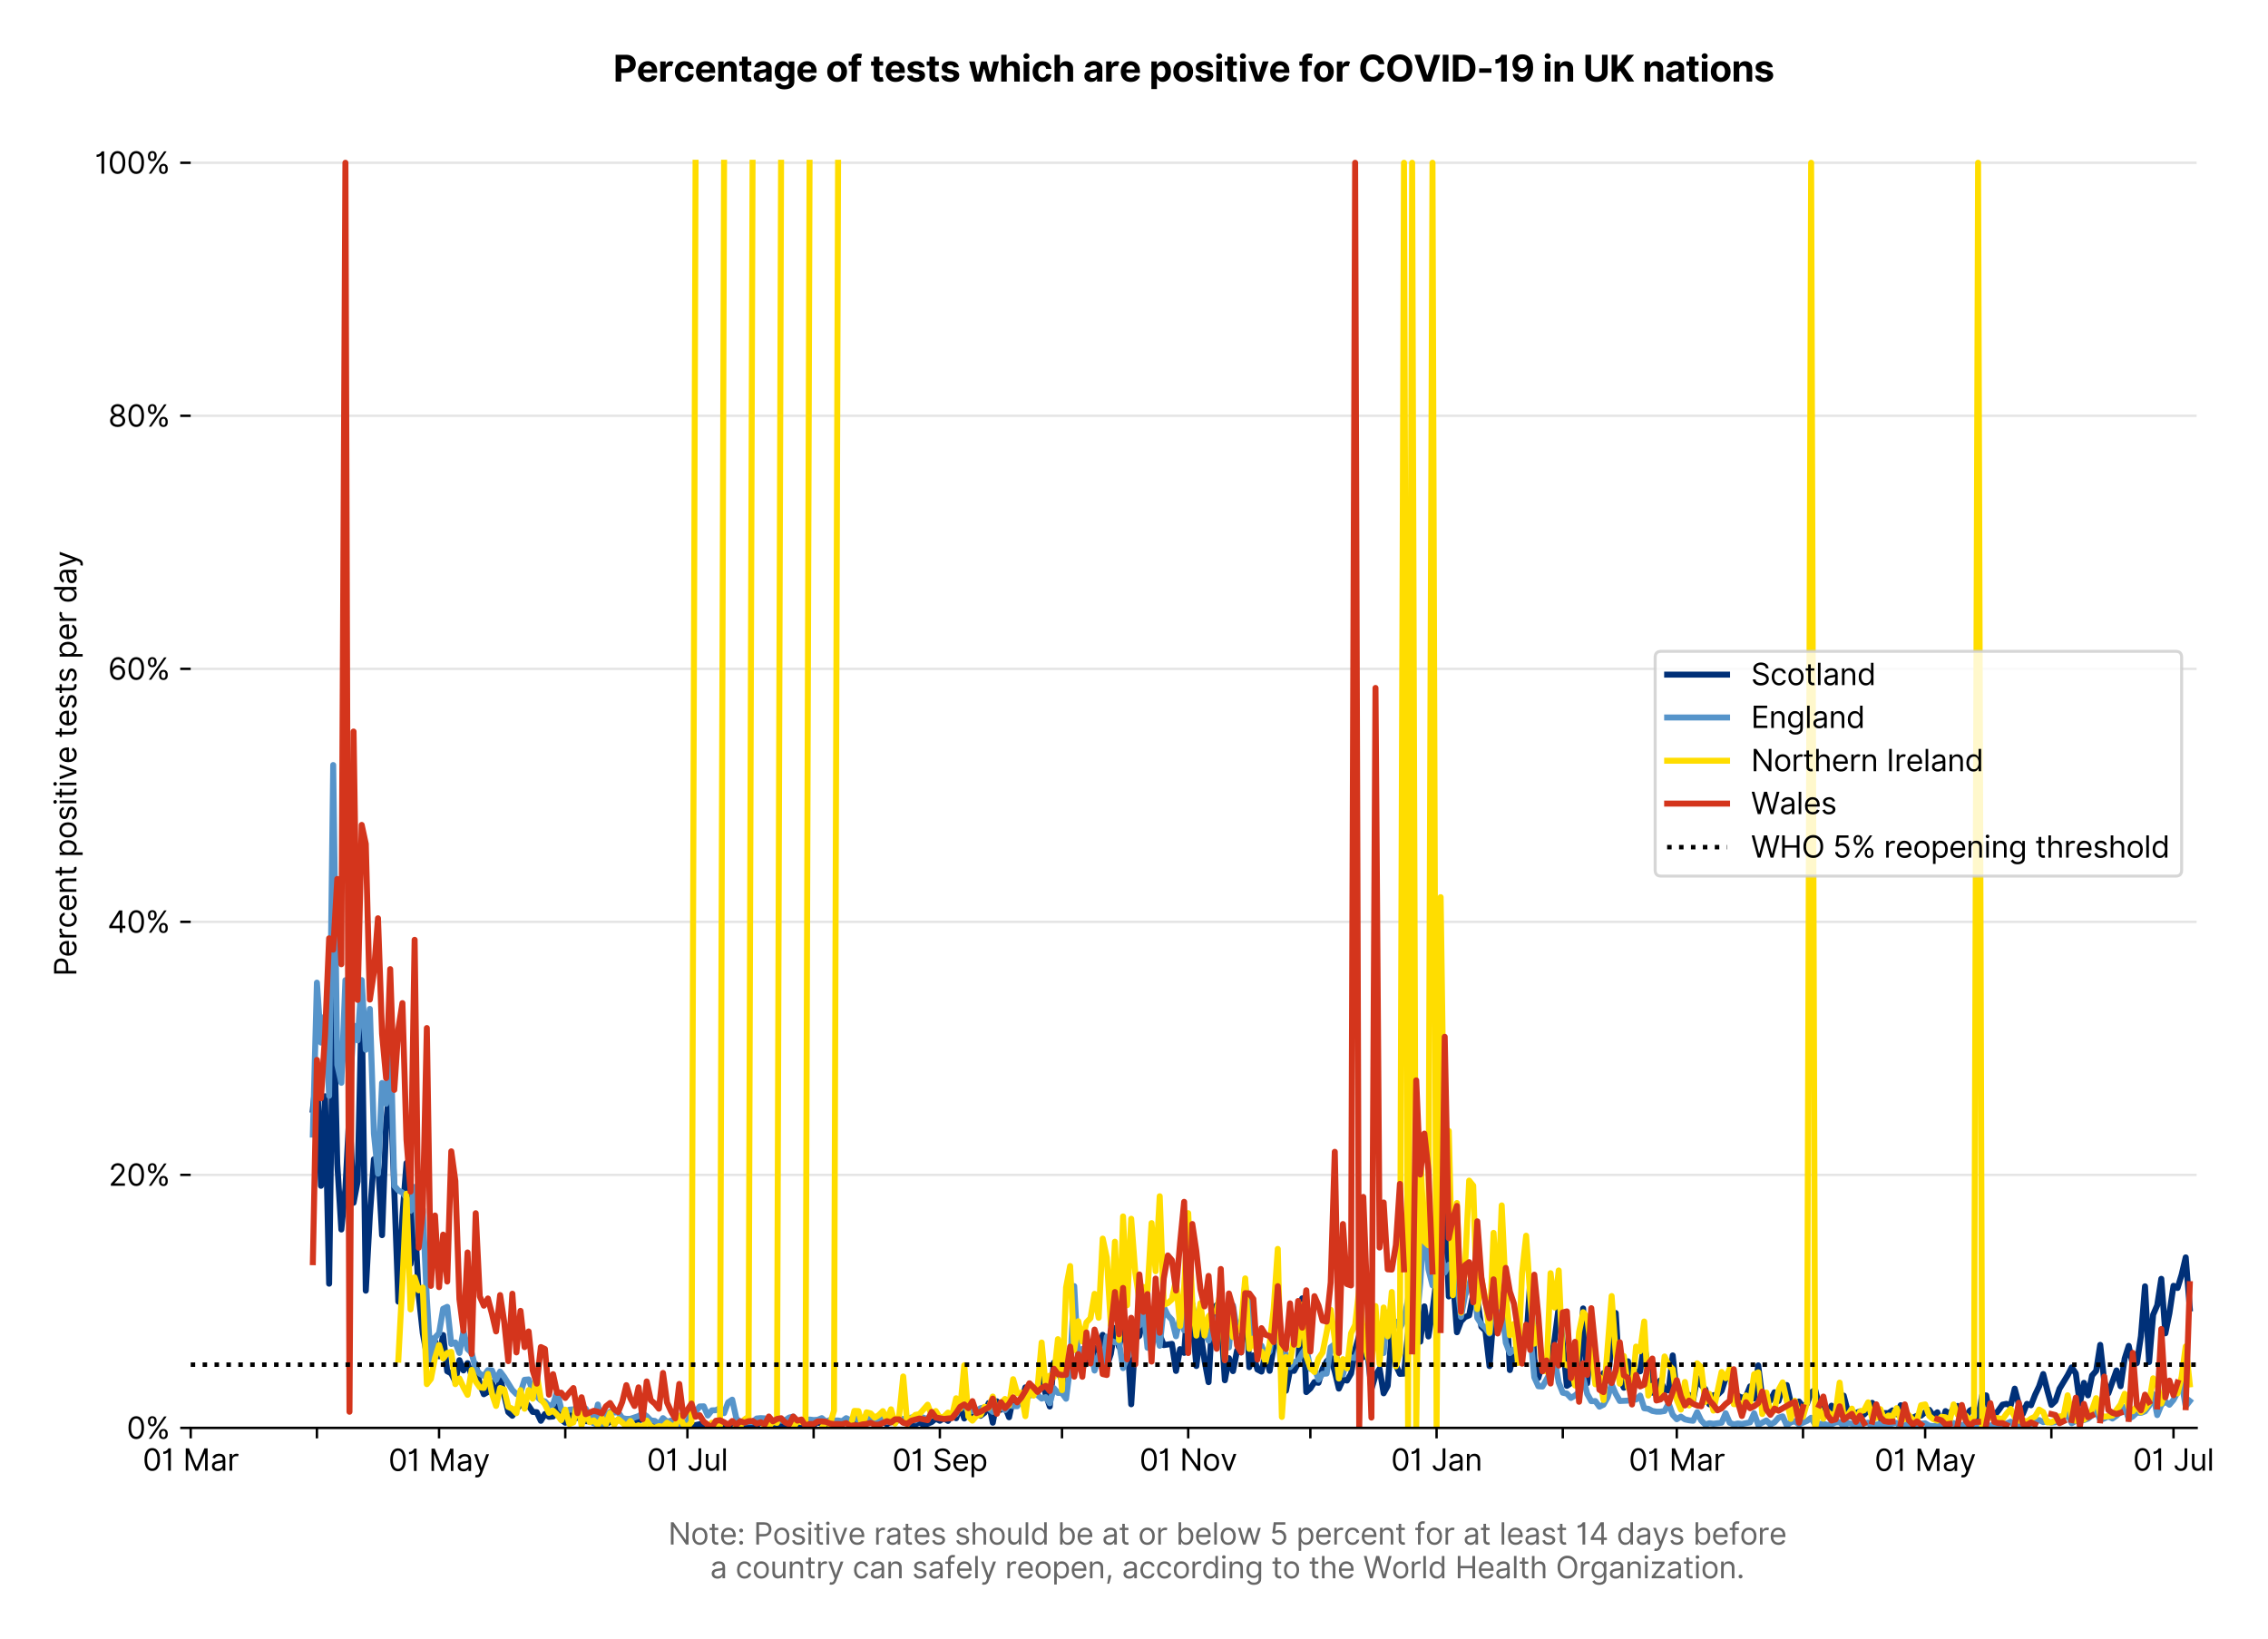 <?xml version="1.0" encoding="utf-8" standalone="no"?>
<!DOCTYPE svg PUBLIC "-//W3C//DTD SVG 1.1//EN"
  "http://www.w3.org/Graphics/SVG/1.1/DTD/svg11.dtd">
<svg version="1.1" viewBox="0 0 757.087 547.103" xmlns="http://www.w3.org/2000/svg" xmlns:xlink="http://www.w3.org/1999/xlink">
 <defs>
  <style type="text/css">*{stroke-linecap:butt;stroke-linejoin:round;}</style>
 </defs>
 <g id="figure_1">
  <g id="patch_1">
   <path d="M 0 547.103 
L 757.087 547.103 
L 757.087 0 
L 0 0 
z
" style="fill:#ffffff;"/>
  </g>
  <g id="axes_1">
   <g id="patch_2">
    <path d="M 63.659 476.745 
L 733.259 476.745 
L 733.259 33.225 
L 63.659 33.225 
z
" style="fill:#ffffff;"/>
   </g>
   <g id="matplotlib.axis_1">
    <g id="xtick_1">
     <g id="line2d_1">
      <defs>
       <path d="M 0 0 
L 0 3.5 
" id="m56be3105b0" style="stroke:#000000;stroke-width:0.8;"/>
      </defs>
      <g>
       <use style="stroke:#000000;stroke-width:0.8;" x="63.659" xlink:href="#m56be3105b0" y="476.745"/>
      </g>
     </g>
     <g id="text_1">
      <!-- 01 Mar -->
      <g transform="translate(47.623 491.018)scale(0.1 -0.1)">
       <defs>
        <path d="M 2000 -64 
Q 1230 -64 806 561 
Q 382 1186 382 2327 
Q 382 3459 809 4088 
Q 1236 4718 2000 4718 
Q 2764 4718 3191 4088 
Q 3618 3459 3618 2327 
Q 3618 1186 3194 561 
Q 2771 -64 2000 -64 
z
M 2000 436 
Q 2509 436 2791 927 
Q 3073 1418 3073 2327 
Q 3073 3234 2789 3730 
Q 2505 4227 2000 4227 
Q 1496 4227 1211 3730 
Q 927 3234 927 2327 
Q 927 1418 1210 927 
Q 1493 436 2000 436 
z
" id="Inter-Regular-30" transform="scale(0.016)"/>
        <path d="M 1973 4655 
L 1973 0 
L 1409 0 
L 1409 3836 
L 1373 3836 
Q 1341 3773 1209 3692 
Q 1077 3611 868 3551 
Q 659 3491 391 3491 
L 391 3964 
Q 661 3964 859 4061 
Q 1057 4159 1190 4291 
Q 1323 4423 1392 4529 
Q 1461 4636 1473 4655 
L 1973 4655 
z
" id="Inter-Regular-31" transform="scale(0.016)"/>
        <path id="Inter-Regular-20" transform="scale(0.016)"/>
        <path d="M 564 4655 
L 1236 4655 
L 2818 791 
L 2873 791 
L 4455 4655 
L 5127 4655 
L 5127 0 
L 4600 0 
L 4600 3536 
L 4555 3536 
L 3100 0 
L 2591 0 
L 1136 3536 
L 1091 3536 
L 1091 0 
L 564 0 
L 564 4655 
z
" id="Inter-Regular-4d" transform="scale(0.016)"/>
        <path d="M 1518 -82 
Q 1186 -82 916 44 
Q 646 170 486 410 
Q 327 650 327 991 
Q 327 1291 445 1478 
Q 564 1666 761 1773 
Q 959 1880 1199 1933 
Q 1439 1986 1682 2018 
Q 2000 2059 2199 2080 
Q 2398 2102 2490 2154 
Q 2582 2207 2582 2336 
L 2582 2355 
Q 2582 2691 2399 2877 
Q 2216 3064 1846 3064 
Q 1461 3064 1243 2895 
Q 1025 2727 936 2536 
L 427 2718 
Q 564 3036 792 3214 
Q 1021 3393 1292 3464 
Q 1564 3536 1827 3536 
Q 1996 3536 2215 3496 
Q 2434 3457 2640 3334 
Q 2846 3211 2982 2963 
Q 3118 2716 3118 2300 
L 3118 0 
L 2582 0 
L 2582 473 
L 2555 473 
Q 2500 359 2373 229 
Q 2246 100 2034 9 
Q 1823 -82 1518 -82 
z
M 1600 400 
Q 1918 400 2137 525 
Q 2357 650 2469 847 
Q 2582 1045 2582 1264 
L 2582 1755 
Q 2548 1714 2433 1681 
Q 2318 1648 2169 1624 
Q 2021 1600 1881 1583 
Q 1741 1566 1655 1555 
Q 1446 1527 1265 1467 
Q 1084 1407 974 1287 
Q 864 1168 864 964 
Q 864 684 1072 542 
Q 1280 400 1600 400 
z
" id="Inter-Regular-61" transform="scale(0.016)"/>
        <path d="M 491 0 
L 491 3491 
L 1009 3491 
L 1009 2964 
L 1046 2964 
Q 1139 3223 1389 3384 
Q 1639 3545 1955 3545 
Q 2100 3545 2209 3511 
Q 2318 3477 2400 3418 
L 2218 2964 
Q 2161 2993 2085 3010 
Q 2009 3027 1909 3027 
Q 1527 3027 1277 2794 
Q 1027 2561 1027 2209 
L 1027 0 
L 491 0 
z
" id="Inter-Regular-72" transform="scale(0.016)"/>
       </defs>
       <use xlink:href="#Inter-Regular-30"/>
       <use x="62.5" xlink:href="#Inter-Regular-31"/>
       <use x="106.676" xlink:href="#Inter-Regular-20"/>
       <use x="134.801" xlink:href="#Inter-Regular-4d"/>
       <use x="225.994" xlink:href="#Inter-Regular-61"/>
       <use x="282.386" xlink:href="#Inter-Regular-72"/>
      </g>
     </g>
    </g>
    <g id="xtick_2">
     <g id="line2d_2">
      <g>
       <use style="stroke:#000000;stroke-width:0.8;" x="105.792" xlink:href="#m56be3105b0" y="476.745"/>
      </g>
     </g>
    </g>
    <g id="xtick_3">
     <g id="line2d_3">
      <g>
       <use style="stroke:#000000;stroke-width:0.8;" x="146.565" xlink:href="#m56be3105b0" y="476.745"/>
      </g>
     </g>
     <g id="text_2">
      <!-- 01 May -->
      <g transform="translate(129.662 491.117)scale(0.1 -0.1)">
       <defs>
        <path d="M 818 -1355 
Q 682 -1355 575 -1333 
Q 468 -1311 427 -1291 
L 564 -818 
Q 857 -893 1053 -814 
Q 1250 -736 1391 -345 
L 1509 -18 
L 218 3491 
L 800 3491 
L 1764 709 
L 1800 709 
L 2764 3491 
L 3346 3491 
L 1846 -564 
Q 1550 -1355 818 -1355 
z
" id="Inter-Regular-79" transform="scale(0.016)"/>
       </defs>
       <use xlink:href="#Inter-Regular-30"/>
       <use x="62.5" xlink:href="#Inter-Regular-31"/>
       <use x="106.676" xlink:href="#Inter-Regular-20"/>
       <use x="134.801" xlink:href="#Inter-Regular-4d"/>
       <use x="225.994" xlink:href="#Inter-Regular-61"/>
       <use x="282.386" xlink:href="#Inter-Regular-79"/>
      </g>
     </g>
    </g>
    <g id="xtick_4">
     <g id="line2d_4">
      <g>
       <use style="stroke:#000000;stroke-width:0.8;" x="188.697" xlink:href="#m56be3105b0" y="476.745"/>
      </g>
     </g>
    </g>
    <g id="xtick_5">
     <g id="line2d_5">
      <g>
       <use style="stroke:#000000;stroke-width:0.8;" x="229.47" xlink:href="#m56be3105b0" y="476.745"/>
      </g>
     </g>
     <g id="text_3">
      <!-- 01 Jul -->
      <g transform="translate(215.926 491.018)scale(0.1 -0.1)">
       <defs>
        <path d="M 2346 4655 
L 2909 4655 
L 2909 1327 
Q 2909 657 2549 296 
Q 2189 -64 1582 -64 
Q 1200 -64 902 76 
Q 605 216 434 475 
Q 264 734 264 1091 
L 818 1091 
Q 818 795 1034 615 
Q 1250 436 1582 436 
Q 1948 436 2147 664 
Q 2346 893 2346 1327 
L 2346 4655 
z
" id="Inter-Regular-4a" transform="scale(0.016)"/>
        <path d="M 2691 1427 
L 2691 3491 
L 3227 3491 
L 3227 0 
L 2691 0 
L 2691 591 
L 2655 591 
Q 2532 325 2273 140 
Q 2014 -45 1618 -45 
Q 1127 -45 809 280 
Q 491 605 491 1273 
L 491 3491 
L 1027 3491 
L 1027 1309 
Q 1027 927 1242 700 
Q 1457 473 1791 473 
Q 1991 473 2199 575 
Q 2407 677 2549 888 
Q 2691 1100 2691 1427 
z
" id="Inter-Regular-75" transform="scale(0.016)"/>
        <path d="M 1027 4655 
L 1027 0 
L 491 0 
L 491 4655 
L 1027 4655 
z
" id="Inter-Regular-6c" transform="scale(0.016)"/>
       </defs>
       <use xlink:href="#Inter-Regular-30"/>
       <use x="62.5" xlink:href="#Inter-Regular-31"/>
       <use x="106.676" xlink:href="#Inter-Regular-20"/>
       <use x="134.801" xlink:href="#Inter-Regular-4a"/>
       <use x="189.063" xlink:href="#Inter-Regular-75"/>
       <use x="247.159" xlink:href="#Inter-Regular-6c"/>
      </g>
     </g>
    </g>
    <g id="xtick_6">
     <g id="line2d_6">
      <g>
       <use style="stroke:#000000;stroke-width:0.8;" x="271.602" xlink:href="#m56be3105b0" y="476.745"/>
      </g>
     </g>
    </g>
    <g id="xtick_7">
     <g id="line2d_7">
      <g>
       <use style="stroke:#000000;stroke-width:0.8;" x="313.735" xlink:href="#m56be3105b0" y="476.745"/>
      </g>
     </g>
     <g id="text_4">
      <!-- 01 Sep -->
      <g transform="translate(297.847 491.117)scale(0.1 -0.1)">
       <defs>
        <path d="M 3109 3491 
Q 3068 3836 2777 4027 
Q 2486 4218 2064 4218 
Q 1600 4218 1318 3999 
Q 1036 3780 1036 3445 
Q 1036 3195 1189 3042 
Q 1343 2889 1553 2803 
Q 1764 2718 1936 2673 
L 2409 2545 
Q 2591 2498 2815 2414 
Q 3039 2330 3244 2185 
Q 3450 2041 3584 1816 
Q 3718 1591 3718 1264 
Q 3718 886 3521 581 
Q 3325 277 2949 97 
Q 2573 -82 2036 -82 
Q 1286 -82 845 272 
Q 405 627 364 1200 
L 946 1200 
Q 968 936 1124 764 
Q 1280 593 1519 510 
Q 1759 427 2036 427 
Q 2359 427 2616 533 
Q 2873 639 3023 828 
Q 3173 1018 3173 1273 
Q 3173 1505 3043 1650 
Q 2914 1795 2702 1886 
Q 2491 1977 2246 2045 
L 1673 2209 
Q 1127 2366 809 2657 
Q 491 2948 491 3418 
Q 491 3809 703 4101 
Q 916 4393 1276 4555 
Q 1636 4718 2082 4718 
Q 2532 4718 2882 4558 
Q 3232 4398 3437 4120 
Q 3643 3843 3655 3491 
L 3109 3491 
z
" id="Inter-Regular-53" transform="scale(0.016)"/>
        <path d="M 1955 -73 
Q 1450 -73 1085 151 
Q 721 375 524 778 
Q 327 1182 327 1718 
Q 327 2255 524 2665 
Q 721 3075 1074 3305 
Q 1427 3536 1900 3536 
Q 2173 3536 2439 3445 
Q 2705 3355 2923 3151 
Q 3141 2948 3270 2614 
Q 3400 2280 3400 1791 
L 3400 1564 
L 866 1564 
Q 884 1005 1183 707 
Q 1482 409 1955 409 
Q 2271 409 2498 545 
Q 2725 682 2827 955 
L 3346 809 
Q 3223 414 2854 170 
Q 2486 -73 1955 -73 
z
M 866 2027 
L 2855 2027 
Q 2855 2470 2595 2762 
Q 2336 3055 1900 3055 
Q 1593 3055 1368 2911 
Q 1143 2768 1013 2533 
Q 884 2298 866 2027 
z
" id="Inter-Regular-65" transform="scale(0.016)"/>
        <path d="M 491 -1309 
L 491 3491 
L 1009 3491 
L 1009 2936 
L 1073 2936 
Q 1132 3027 1237 3169 
Q 1343 3311 1542 3423 
Q 1741 3536 2082 3536 
Q 2523 3536 2859 3315 
Q 3196 3095 3384 2690 
Q 3573 2286 3573 1736 
Q 3573 1182 3384 776 
Q 3196 370 2861 148 
Q 2527 -73 2091 -73 
Q 1755 -73 1552 39 
Q 1350 152 1241 296 
Q 1132 441 1073 536 
L 1027 536 
L 1027 -1309 
L 491 -1309 
z
M 1018 1745 
Q 1018 1152 1276 780 
Q 1534 409 2018 409 
Q 2355 409 2581 587 
Q 2807 766 2921 1069 
Q 3036 1373 3036 1745 
Q 3036 2114 2923 2410 
Q 2811 2707 2585 2881 
Q 2359 3055 2018 3055 
Q 1527 3055 1272 2693 
Q 1018 2332 1018 1745 
z
" id="Inter-Regular-70" transform="scale(0.016)"/>
       </defs>
       <use xlink:href="#Inter-Regular-30"/>
       <use x="62.5" xlink:href="#Inter-Regular-31"/>
       <use x="106.676" xlink:href="#Inter-Regular-20"/>
       <use x="134.801" xlink:href="#Inter-Regular-53"/>
       <use x="198.58" xlink:href="#Inter-Regular-65"/>
       <use x="256.818" xlink:href="#Inter-Regular-70"/>
      </g>
     </g>
    </g>
    <g id="xtick_8">
     <g id="line2d_8">
      <g>
       <use style="stroke:#000000;stroke-width:0.8;" x="354.508" xlink:href="#m56be3105b0" y="476.745"/>
      </g>
     </g>
    </g>
    <g id="xtick_9">
     <g id="line2d_9">
      <g>
       <use style="stroke:#000000;stroke-width:0.8;" x="396.64" xlink:href="#m56be3105b0" y="476.745"/>
      </g>
     </g>
     <g id="text_5">
      <!-- 01 Nov -->
      <g transform="translate(380.369 491.018)scale(0.1 -0.1)">
       <defs>
        <path d="M 4255 4655 
L 4255 0 
L 3709 0 
L 1173 3655 
L 1127 3655 
L 1127 0 
L 564 0 
L 564 4655 
L 1109 4655 
L 3655 991 
L 3700 991 
L 3700 4655 
L 4255 4655 
z
" id="Inter-Regular-4e" transform="scale(0.016)"/>
        <path d="M 1909 -73 
Q 1436 -73 1080 152 
Q 725 377 526 781 
Q 327 1186 327 1727 
Q 327 2273 526 2679 
Q 725 3086 1080 3311 
Q 1436 3536 1909 3536 
Q 2382 3536 2737 3311 
Q 3093 3086 3292 2679 
Q 3491 2273 3491 1727 
Q 3491 1186 3292 781 
Q 3093 377 2737 152 
Q 2382 -73 1909 -73 
z
M 1909 409 
Q 2268 409 2500 593 
Q 2732 777 2843 1077 
Q 2955 1377 2955 1727 
Q 2955 2077 2843 2379 
Q 2732 2682 2500 2868 
Q 2268 3055 1909 3055 
Q 1550 3055 1318 2868 
Q 1086 2682 975 2379 
Q 864 2077 864 1727 
Q 864 1377 975 1077 
Q 1086 777 1318 593 
Q 1550 409 1909 409 
z
" id="Inter-Regular-6f" transform="scale(0.016)"/>
        <path d="M 3346 3491 
L 2055 0 
L 1509 0 
L 218 3491 
L 800 3491 
L 1764 709 
L 1800 709 
L 2764 3491 
L 3346 3491 
z
" id="Inter-Regular-76" transform="scale(0.016)"/>
       </defs>
       <use xlink:href="#Inter-Regular-30"/>
       <use x="62.5" xlink:href="#Inter-Regular-31"/>
       <use x="106.676" xlink:href="#Inter-Regular-20"/>
       <use x="134.801" xlink:href="#Inter-Regular-4e"/>
       <use x="210.085" xlink:href="#Inter-Regular-6f"/>
       <use x="269.744" xlink:href="#Inter-Regular-76"/>
      </g>
     </g>
    </g>
    <g id="xtick_10">
     <g id="line2d_10">
      <g>
       <use style="stroke:#000000;stroke-width:0.8;" x="437.413" xlink:href="#m56be3105b0" y="476.745"/>
      </g>
     </g>
    </g>
    <g id="xtick_11">
     <g id="line2d_11">
      <g>
       <use style="stroke:#000000;stroke-width:0.8;" x="479.545" xlink:href="#m56be3105b0" y="476.745"/>
      </g>
     </g>
     <g id="text_6">
      <!-- 01 Jan -->
      <g transform="translate(464.346 491.018)scale(0.1 -0.1)">
       <defs>
        <path d="M 1027 2100 
L 1027 0 
L 491 0 
L 491 3491 
L 1009 3491 
L 1009 2945 
L 1055 2945 
Q 1177 3211 1427 3373 
Q 1677 3536 2073 3536 
Q 2602 3536 2928 3211 
Q 3255 2886 3255 2218 
L 3255 0 
L 2718 0 
L 2718 2182 
Q 2718 2593 2504 2824 
Q 2291 3055 1918 3055 
Q 1534 3055 1280 2806 
Q 1027 2557 1027 2100 
z
" id="Inter-Regular-6e" transform="scale(0.016)"/>
       </defs>
       <use xlink:href="#Inter-Regular-30"/>
       <use x="62.5" xlink:href="#Inter-Regular-31"/>
       <use x="106.676" xlink:href="#Inter-Regular-20"/>
       <use x="134.801" xlink:href="#Inter-Regular-4a"/>
       <use x="189.063" xlink:href="#Inter-Regular-61"/>
       <use x="245.455" xlink:href="#Inter-Regular-6e"/>
      </g>
     </g>
    </g>
    <g id="xtick_12">
     <g id="line2d_12">
      <g>
       <use style="stroke:#000000;stroke-width:0.8;" x="521.678" xlink:href="#m56be3105b0" y="476.745"/>
      </g>
     </g>
    </g>
    <g id="xtick_13">
     <g id="line2d_13">
      <g>
       <use style="stroke:#000000;stroke-width:0.8;" x="559.732" xlink:href="#m56be3105b0" y="476.745"/>
      </g>
     </g>
     <g id="text_7">
      <!-- 01 Mar -->
      <g transform="translate(543.696 491.018)scale(0.1 -0.1)">
       <use xlink:href="#Inter-Regular-30"/>
       <use x="62.5" xlink:href="#Inter-Regular-31"/>
       <use x="106.676" xlink:href="#Inter-Regular-20"/>
       <use x="134.801" xlink:href="#Inter-Regular-4d"/>
       <use x="225.994" xlink:href="#Inter-Regular-61"/>
       <use x="282.386" xlink:href="#Inter-Regular-72"/>
      </g>
     </g>
    </g>
    <g id="xtick_14">
     <g id="line2d_14">
      <g>
       <use style="stroke:#000000;stroke-width:0.8;" x="601.865" xlink:href="#m56be3105b0" y="476.745"/>
      </g>
     </g>
    </g>
    <g id="xtick_15">
     <g id="line2d_15">
      <g>
       <use style="stroke:#000000;stroke-width:0.8;" x="642.638" xlink:href="#m56be3105b0" y="476.745"/>
      </g>
     </g>
     <g id="text_8">
      <!-- 01 May -->
      <g transform="translate(625.735 491.117)scale(0.1 -0.1)">
       <use xlink:href="#Inter-Regular-30"/>
       <use x="62.5" xlink:href="#Inter-Regular-31"/>
       <use x="106.676" xlink:href="#Inter-Regular-20"/>
       <use x="134.801" xlink:href="#Inter-Regular-4d"/>
       <use x="225.994" xlink:href="#Inter-Regular-61"/>
       <use x="282.386" xlink:href="#Inter-Regular-79"/>
      </g>
     </g>
    </g>
    <g id="xtick_16">
     <g id="line2d_16">
      <g>
       <use style="stroke:#000000;stroke-width:0.8;" x="684.77" xlink:href="#m56be3105b0" y="476.745"/>
      </g>
     </g>
    </g>
    <g id="xtick_17">
     <g id="line2d_17">
      <g>
       <use style="stroke:#000000;stroke-width:0.8;" x="725.543" xlink:href="#m56be3105b0" y="476.745"/>
      </g>
     </g>
     <g id="text_9">
      <!-- 01 Jul -->
      <g transform="translate(711.999 491.018)scale(0.1 -0.1)">
       <use xlink:href="#Inter-Regular-30"/>
       <use x="62.5" xlink:href="#Inter-Regular-31"/>
       <use x="106.676" xlink:href="#Inter-Regular-20"/>
       <use x="134.801" xlink:href="#Inter-Regular-4a"/>
       <use x="189.063" xlink:href="#Inter-Regular-75"/>
       <use x="247.159" xlink:href="#Inter-Regular-6c"/>
      </g>
     </g>
    </g>
    <g id="text_10">
     <!--  -->
     <g style="fill:#666666;" transform="translate(398.459 504.507)scale(0.1 -0.1)"/>
     <!--         Note: Positive rates should be at or below 5 percent for at least 14 days before -->
     <g style="fill:#666666;" transform="translate(200.547 515.69)scale(0.1 -0.1)">
      <defs>
       <path d="M 2009 3491 
L 2009 3036 
L 1264 3036 
L 1264 1000 
Q 1264 773 1331 660 
Q 1398 548 1503 510 
Q 1609 473 1727 473 
Q 1816 473 1873 483 
Q 1930 493 1964 500 
L 2073 18 
Q 2018 -2 1920 -23 
Q 1823 -45 1673 -45 
Q 1446 -45 1228 52 
Q 1011 150 869 350 
Q 727 550 727 855 
L 727 3036 
L 200 3036 
L 200 3491 
L 727 3491 
L 727 4327 
L 1264 4327 
L 1264 3491 
L 2009 3491 
z
" id="Inter-Regular-74" transform="scale(0.016)"/>
       <path d="M 882 -36 
Q 714 -36 593 84 
Q 473 205 473 373 
Q 473 541 593 661 
Q 714 782 882 782 
Q 1050 782 1170 661 
Q 1291 541 1291 373 
Q 1291 205 1170 84 
Q 1050 -36 882 -36 
z
M 882 2524 
Q 714 2524 593 2644 
Q 473 2765 473 2933 
Q 473 3101 593 3221 
Q 714 3342 882 3342 
Q 1050 3342 1170 3221 
Q 1291 3101 1291 2933 
Q 1291 2765 1170 2644 
Q 1050 2524 882 2524 
z
" id="Inter-Regular-3a" transform="scale(0.016)"/>
       <path d="M 564 0 
L 564 4655 
L 2136 4655 
Q 2684 4655 3033 4458 
Q 3382 4261 3550 3927 
Q 3718 3593 3718 3182 
Q 3718 2770 3551 2434 
Q 3384 2098 3036 1899 
Q 2689 1700 2146 1700 
L 1127 1700 
L 1127 0 
L 564 0 
z
M 1127 2200 
L 2127 2200 
Q 2689 2200 2926 2482 
Q 3164 2764 3164 3182 
Q 3164 3602 2925 3878 
Q 2686 4155 2118 4155 
L 1127 4155 
L 1127 2200 
z
" id="Inter-Regular-50" transform="scale(0.016)"/>
       <path d="M 2964 2709 
L 2482 2573 
Q 2411 2755 2245 2914 
Q 2080 3073 1727 3073 
Q 1407 3073 1194 2926 
Q 982 2780 982 2555 
Q 982 2355 1127 2239 
Q 1273 2123 1582 2045 
L 2100 1918 
Q 3027 1691 3027 973 
Q 3027 673 2855 436 
Q 2684 200 2377 63 
Q 2071 -73 1664 -73 
Q 1130 -73 780 159 
Q 430 391 336 836 
L 846 964 
Q 989 400 1655 400 
Q 2030 400 2251 560 
Q 2473 720 2473 945 
Q 2473 1316 1955 1436 
L 1373 1573 
Q 893 1686 669 1926 
Q 446 2166 446 2527 
Q 446 2823 613 3050 
Q 780 3277 1069 3406 
Q 1359 3536 1727 3536 
Q 2246 3536 2542 3309 
Q 2839 3082 2964 2709 
z
" id="Inter-Regular-73" transform="scale(0.016)"/>
       <path d="M 491 0 
L 491 3491 
L 1027 3491 
L 1027 0 
L 491 0 
z
M 764 4073 
Q 607 4073 494 4179 
Q 382 4286 382 4436 
Q 382 4586 494 4693 
Q 607 4800 764 4800 
Q 921 4800 1033 4693 
Q 1146 4586 1146 4436 
Q 1146 4286 1033 4179 
Q 921 4073 764 4073 
z
" id="Inter-Regular-69" transform="scale(0.016)"/>
       <path d="M 1027 2100 
L 1027 0 
L 491 0 
L 491 4655 
L 1027 4655 
L 1027 2945 
L 1073 2945 
Q 1196 3216 1442 3376 
Q 1689 3536 2100 3536 
Q 2636 3536 2963 3213 
Q 3291 2891 3291 2218 
L 3291 0 
L 2755 0 
L 2755 2182 
Q 2755 2598 2540 2826 
Q 2325 3055 1946 3055 
Q 1548 3055 1287 2806 
Q 1027 2557 1027 2100 
z
" id="Inter-Regular-68" transform="scale(0.016)"/>
       <path d="M 1809 -73 
Q 1373 -73 1039 148 
Q 705 370 516 776 
Q 327 1182 327 1736 
Q 327 2286 516 2690 
Q 705 3095 1041 3315 
Q 1377 3536 1818 3536 
Q 2159 3536 2358 3423 
Q 2557 3311 2662 3169 
Q 2768 3027 2827 2936 
L 2873 2936 
L 2873 4655 
L 3409 4655 
L 3409 0 
L 2891 0 
L 2891 536 
L 2827 536 
Q 2768 441 2659 296 
Q 2550 152 2348 39 
Q 2146 -73 1809 -73 
z
M 1882 409 
Q 2366 409 2624 780 
Q 2882 1152 2882 1745 
Q 2882 2332 2627 2693 
Q 2373 3055 1882 3055 
Q 1541 3055 1315 2881 
Q 1089 2707 976 2410 
Q 864 2114 864 1745 
Q 864 1373 978 1069 
Q 1093 766 1319 587 
Q 1546 409 1882 409 
z
" id="Inter-Regular-64" transform="scale(0.016)"/>
       <path d="M 564 0 
L 564 4655 
L 1100 4655 
L 1100 2936 
L 1146 2936 
Q 1205 3027 1310 3169 
Q 1416 3311 1615 3423 
Q 1814 3536 2155 3536 
Q 2596 3536 2932 3315 
Q 3268 3095 3457 2690 
Q 3646 2286 3646 1736 
Q 3646 1182 3457 776 
Q 3268 370 2934 148 
Q 2600 -73 2164 -73 
Q 1827 -73 1625 39 
Q 1423 152 1314 296 
Q 1205 441 1146 536 
L 1082 536 
L 1082 0 
L 564 0 
z
M 1091 1745 
Q 1091 1152 1349 780 
Q 1607 409 2091 409 
Q 2427 409 2653 587 
Q 2880 766 2994 1069 
Q 3109 1373 3109 1745 
Q 3109 2114 2996 2410 
Q 2884 2707 2658 2881 
Q 2432 3055 2091 3055 
Q 1600 3055 1345 2693 
Q 1091 2332 1091 1745 
z
" id="Inter-Regular-62" transform="scale(0.016)"/>
       <path d="M 1282 0 
L 218 3491 
L 782 3491 
L 1536 818 
L 1573 818 
L 2318 3491 
L 2891 3491 
L 3627 827 
L 3664 827 
L 4418 3491 
L 4982 3491 
L 3918 0 
L 3391 0 
L 2627 2682 
L 2573 2682 
L 1809 0 
L 1282 0 
z
" id="Inter-Regular-77" transform="scale(0.016)"/>
       <path d="M 1936 -64 
Q 1536 -64 1216 95 
Q 896 255 702 532 
Q 509 809 491 1164 
L 1036 1164 
Q 1068 848 1324 642 
Q 1580 436 1936 436 
Q 2223 436 2447 570 
Q 2671 705 2799 940 
Q 2927 1175 2927 1473 
Q 2927 1777 2794 2017 
Q 2661 2257 2429 2395 
Q 2198 2534 1900 2536 
Q 1686 2539 1461 2472 
Q 1236 2405 1091 2300 
L 564 2364 
L 846 4655 
L 3264 4655 
L 3264 4155 
L 1318 4155 
L 1155 2782 
L 1182 2782 
Q 1325 2895 1541 2970 
Q 1757 3045 1991 3045 
Q 2418 3045 2753 2842 
Q 3089 2639 3281 2286 
Q 3473 1934 3473 1482 
Q 3473 1036 3274 687 
Q 3075 339 2727 137 
Q 2380 -64 1936 -64 
z
" id="Inter-Regular-35" transform="scale(0.016)"/>
       <path d="M 1909 -73 
Q 1418 -73 1063 159 
Q 709 391 518 798 
Q 327 1205 327 1727 
Q 327 2259 524 2667 
Q 721 3075 1074 3305 
Q 1427 3536 1900 3536 
Q 2268 3536 2563 3400 
Q 2859 3264 3047 3018 
Q 3236 2773 3282 2445 
L 2746 2445 
Q 2684 2684 2474 2869 
Q 2264 3055 1909 3055 
Q 1439 3055 1151 2697 
Q 864 2339 864 1745 
Q 864 1139 1148 774 
Q 1432 409 1909 409 
Q 2223 409 2447 570 
Q 2671 732 2746 1018 
L 3282 1018 
Q 3236 709 3058 462 
Q 2880 216 2588 71 
Q 2296 -73 1909 -73 
z
" id="Inter-Regular-63" transform="scale(0.016)"/>
       <path d="M 2046 3491 
L 2046 3036 
L 1264 3036 
L 1264 0 
L 727 0 
L 727 3036 
L 164 3036 
L 164 3491 
L 727 3491 
L 727 3973 
Q 727 4273 868 4473 
Q 1009 4673 1234 4773 
Q 1459 4873 1709 4873 
Q 1907 4873 2032 4841 
Q 2157 4809 2218 4782 
L 2064 4318 
Q 2023 4332 1951 4352 
Q 1880 4373 1764 4373 
Q 1498 4373 1381 4239 
Q 1264 4105 1264 3845 
L 1264 3491 
L 2046 3491 
z
" id="Inter-Regular-66" transform="scale(0.016)"/>
       <path d="M 373 955 
L 373 1418 
L 2418 4655 
L 3100 4655 
L 3100 1455 
L 3736 1455 
L 3736 955 
L 3100 955 
L 3100 0 
L 2564 0 
L 2564 955 
L 373 955 
z
M 2564 1455 
L 2564 3936 
L 2527 3936 
L 982 1491 
L 982 1455 
L 2564 1455 
z
" id="Inter-Regular-34" transform="scale(0.016)"/>
      </defs>
      <use xlink:href="#Inter-Regular-20"/>
      <use x="28.125" xlink:href="#Inter-Regular-20"/>
      <use x="56.25" xlink:href="#Inter-Regular-20"/>
      <use x="84.375" xlink:href="#Inter-Regular-20"/>
      <use x="112.5" xlink:href="#Inter-Regular-20"/>
      <use x="140.625" xlink:href="#Inter-Regular-20"/>
      <use x="168.75" xlink:href="#Inter-Regular-20"/>
      <use x="196.875" xlink:href="#Inter-Regular-20"/>
      <use x="225" xlink:href="#Inter-Regular-4e"/>
      <use x="300.284" xlink:href="#Inter-Regular-6f"/>
      <use x="359.943" xlink:href="#Inter-Regular-74"/>
      <use x="396.307" xlink:href="#Inter-Regular-65"/>
      <use x="454.546" xlink:href="#Inter-Regular-3a"/>
      <use x="482.102" xlink:href="#Inter-Regular-20"/>
      <use x="510.227" xlink:href="#Inter-Regular-50"/>
      <use x="573.722" xlink:href="#Inter-Regular-6f"/>
      <use x="633.381" xlink:href="#Inter-Regular-73"/>
      <use x="685.653" xlink:href="#Inter-Regular-69"/>
      <use x="709.375" xlink:href="#Inter-Regular-74"/>
      <use x="745.739" xlink:href="#Inter-Regular-69"/>
      <use x="769.46" xlink:href="#Inter-Regular-76"/>
      <use x="825.142" xlink:href="#Inter-Regular-65"/>
      <use x="883.381" xlink:href="#Inter-Regular-20"/>
      <use x="911.506" xlink:href="#Inter-Regular-72"/>
      <use x="949.858" xlink:href="#Inter-Regular-61"/>
      <use x="1006.25" xlink:href="#Inter-Regular-74"/>
      <use x="1042.614" xlink:href="#Inter-Regular-65"/>
      <use x="1100.852" xlink:href="#Inter-Regular-73"/>
      <use x="1153.125" xlink:href="#Inter-Regular-20"/>
      <use x="1181.25" xlink:href="#Inter-Regular-73"/>
      <use x="1233.523" xlink:href="#Inter-Regular-68"/>
      <use x="1292.614" xlink:href="#Inter-Regular-6f"/>
      <use x="1352.273" xlink:href="#Inter-Regular-75"/>
      <use x="1410.37" xlink:href="#Inter-Regular-6c"/>
      <use x="1434.091" xlink:href="#Inter-Regular-64"/>
      <use x="1496.165" xlink:href="#Inter-Regular-20"/>
      <use x="1524.29" xlink:href="#Inter-Regular-62"/>
      <use x="1586.364" xlink:href="#Inter-Regular-65"/>
      <use x="1644.603" xlink:href="#Inter-Regular-20"/>
      <use x="1672.728" xlink:href="#Inter-Regular-61"/>
      <use x="1729.12" xlink:href="#Inter-Regular-74"/>
      <use x="1765.483" xlink:href="#Inter-Regular-20"/>
      <use x="1793.608" xlink:href="#Inter-Regular-6f"/>
      <use x="1853.267" xlink:href="#Inter-Regular-72"/>
      <use x="1891.62" xlink:href="#Inter-Regular-20"/>
      <use x="1919.745" xlink:href="#Inter-Regular-62"/>
      <use x="1981.818" xlink:href="#Inter-Regular-65"/>
      <use x="2040.057" xlink:href="#Inter-Regular-6c"/>
      <use x="2063.779" xlink:href="#Inter-Regular-6f"/>
      <use x="2123.438" xlink:href="#Inter-Regular-77"/>
      <use x="2204.688" xlink:href="#Inter-Regular-20"/>
      <use x="2232.813" xlink:href="#Inter-Regular-35"/>
      <use x="2293.608" xlink:href="#Inter-Regular-20"/>
      <use x="2321.733" xlink:href="#Inter-Regular-70"/>
      <use x="2382.671" xlink:href="#Inter-Regular-65"/>
      <use x="2440.909" xlink:href="#Inter-Regular-72"/>
      <use x="2479.262" xlink:href="#Inter-Regular-63"/>
      <use x="2535.086" xlink:href="#Inter-Regular-65"/>
      <use x="2593.324" xlink:href="#Inter-Regular-6e"/>
      <use x="2651.847" xlink:href="#Inter-Regular-74"/>
      <use x="2688.211" xlink:href="#Inter-Regular-20"/>
      <use x="2716.336" xlink:href="#Inter-Regular-66"/>
      <use x="2752.415" xlink:href="#Inter-Regular-6f"/>
      <use x="2812.074" xlink:href="#Inter-Regular-72"/>
      <use x="2850.427" xlink:href="#Inter-Regular-20"/>
      <use x="2878.552" xlink:href="#Inter-Regular-61"/>
      <use x="2934.944" xlink:href="#Inter-Regular-74"/>
      <use x="2971.307" xlink:href="#Inter-Regular-20"/>
      <use x="2999.432" xlink:href="#Inter-Regular-6c"/>
      <use x="3023.154" xlink:href="#Inter-Regular-65"/>
      <use x="3081.393" xlink:href="#Inter-Regular-61"/>
      <use x="3137.785" xlink:href="#Inter-Regular-73"/>
      <use x="3190.057" xlink:href="#Inter-Regular-74"/>
      <use x="3226.421" xlink:href="#Inter-Regular-20"/>
      <use x="3254.546" xlink:href="#Inter-Regular-31"/>
      <use x="3298.722" xlink:href="#Inter-Regular-34"/>
      <use x="3362.927" xlink:href="#Inter-Regular-20"/>
      <use x="3391.052" xlink:href="#Inter-Regular-64"/>
      <use x="3453.126" xlink:href="#Inter-Regular-61"/>
      <use x="3509.518" xlink:href="#Inter-Regular-79"/>
      <use x="3565.199" xlink:href="#Inter-Regular-73"/>
      <use x="3617.472" xlink:href="#Inter-Regular-20"/>
      <use x="3645.597" xlink:href="#Inter-Regular-62"/>
      <use x="3707.671" xlink:href="#Inter-Regular-65"/>
      <use x="3765.91" xlink:href="#Inter-Regular-66"/>
      <use x="3801.989" xlink:href="#Inter-Regular-6f"/>
      <use x="3861.648" xlink:href="#Inter-Regular-72"/>
      <use x="3900.001" xlink:href="#Inter-Regular-65"/>
     </g>
     <!--         a country can safely reopen, according to the World Health Organization. -->
     <g style="fill:#666666;" transform="translate(214.55 526.944)scale(0.1 -0.1)">
      <defs>
       <path d="M 1291 636 
L 1255 391 
Q 1216 132 1137 -163 
Q 1059 -459 975 -720 
Q 891 -982 836 -1136 
L 427 -1136 
Q 457 -991 504 -752 
Q 552 -514 601 -219 
Q 650 75 682 382 
L 709 636 
L 1291 636 
z
" id="Inter-Regular-2c" transform="scale(0.016)"/>
       <path d="M 1900 -1382 
Q 1316 -1382 976 -1169 
Q 636 -957 473 -682 
L 900 -382 
Q 973 -477 1084 -601 
Q 1196 -725 1390 -817 
Q 1584 -909 1900 -909 
Q 2323 -909 2598 -704 
Q 2873 -500 2873 -64 
L 2873 645 
L 2827 645 
Q 2768 550 2660 410 
Q 2552 270 2351 162 
Q 2150 55 1809 55 
Q 1386 55 1051 255 
Q 716 455 521 836 
Q 327 1218 327 1764 
Q 327 2300 516 2699 
Q 705 3098 1041 3317 
Q 1377 3536 1818 3536 
Q 2159 3536 2360 3423 
Q 2561 3311 2669 3169 
Q 2777 3027 2836 2936 
L 2891 2936 
L 2891 3491 
L 3409 3491 
L 3409 -100 
Q 3409 -550 3205 -833 
Q 3002 -1116 2660 -1249 
Q 2318 -1382 1900 -1382 
z
M 1882 536 
Q 2366 536 2624 864 
Q 2882 1193 2882 1773 
Q 2882 2339 2627 2697 
Q 2373 3055 1882 3055 
Q 1541 3055 1315 2882 
Q 1089 2709 976 2418 
Q 864 2127 864 1773 
Q 864 1227 1120 881 
Q 1377 536 1882 536 
z
" id="Inter-Regular-67" transform="scale(0.016)"/>
       <path d="M 1409 0 
L 136 4655 
L 709 4655 
L 1682 864 
L 1727 864 
L 2718 4655 
L 3355 4655 
L 4346 864 
L 4391 864 
L 5364 4655 
L 5936 4655 
L 4664 0 
L 4082 0 
L 3055 3709 
L 3018 3709 
L 1991 0 
L 1409 0 
z
" id="Inter-Regular-57" transform="scale(0.016)"/>
       <path d="M 564 0 
L 564 4655 
L 1127 4655 
L 1127 2582 
L 3609 2582 
L 3609 4655 
L 4173 4655 
L 4173 0 
L 3609 0 
L 3609 2082 
L 1127 2082 
L 1127 0 
L 564 0 
z
" id="Inter-Regular-48" transform="scale(0.016)"/>
       <path d="M 4491 2327 
Q 4491 1591 4225 1054 
Q 3959 518 3495 227 
Q 3032 -64 2436 -64 
Q 1841 -64 1377 227 
Q 914 518 648 1054 
Q 382 1591 382 2327 
Q 382 3064 648 3600 
Q 914 4136 1377 4427 
Q 1841 4718 2436 4718 
Q 3032 4718 3495 4427 
Q 3959 4136 4225 3600 
Q 4491 3064 4491 2327 
z
M 3946 2327 
Q 3946 2932 3744 3348 
Q 3543 3764 3201 3977 
Q 2859 4191 2436 4191 
Q 2014 4191 1672 3977 
Q 1330 3764 1128 3348 
Q 927 2932 927 2327 
Q 927 1723 1128 1307 
Q 1330 891 1672 677 
Q 2014 464 2436 464 
Q 2859 464 3201 677 
Q 3543 891 3744 1307 
Q 3946 1723 3946 2327 
z
" id="Inter-Regular-4f" transform="scale(0.016)"/>
       <path d="M 391 0 
L 391 409 
L 2373 2955 
L 2373 2991 
L 455 2991 
L 455 3491 
L 3064 3491 
L 3064 3064 
L 1136 536 
L 1136 500 
L 3127 500 
L 3127 0 
L 391 0 
z
" id="Inter-Regular-7a" transform="scale(0.016)"/>
       <path d="M 882 -36 
Q 714 -36 593 84 
Q 473 205 473 373 
Q 473 541 593 661 
Q 714 782 882 782 
Q 1050 782 1170 661 
Q 1291 541 1291 373 
Q 1291 205 1170 84 
Q 1050 -36 882 -36 
z
" id="Inter-Regular-2e" transform="scale(0.016)"/>
      </defs>
      <use xlink:href="#Inter-Regular-20"/>
      <use x="28.125" xlink:href="#Inter-Regular-20"/>
      <use x="56.25" xlink:href="#Inter-Regular-20"/>
      <use x="84.375" xlink:href="#Inter-Regular-20"/>
      <use x="112.5" xlink:href="#Inter-Regular-20"/>
      <use x="140.625" xlink:href="#Inter-Regular-20"/>
      <use x="168.75" xlink:href="#Inter-Regular-20"/>
      <use x="196.875" xlink:href="#Inter-Regular-20"/>
      <use x="225" xlink:href="#Inter-Regular-61"/>
      <use x="281.392" xlink:href="#Inter-Regular-20"/>
      <use x="309.517" xlink:href="#Inter-Regular-63"/>
      <use x="365.341" xlink:href="#Inter-Regular-6f"/>
      <use x="425" xlink:href="#Inter-Regular-75"/>
      <use x="483.097" xlink:href="#Inter-Regular-6e"/>
      <use x="541.619" xlink:href="#Inter-Regular-74"/>
      <use x="577.983" xlink:href="#Inter-Regular-72"/>
      <use x="616.335" xlink:href="#Inter-Regular-79"/>
      <use x="672.017" xlink:href="#Inter-Regular-20"/>
      <use x="700.142" xlink:href="#Inter-Regular-63"/>
      <use x="755.966" xlink:href="#Inter-Regular-61"/>
      <use x="812.358" xlink:href="#Inter-Regular-6e"/>
      <use x="870.881" xlink:href="#Inter-Regular-20"/>
      <use x="899.006" xlink:href="#Inter-Regular-73"/>
      <use x="951.279" xlink:href="#Inter-Regular-61"/>
      <use x="1007.671" xlink:href="#Inter-Regular-66"/>
      <use x="1043.75" xlink:href="#Inter-Regular-65"/>
      <use x="1101.989" xlink:href="#Inter-Regular-6c"/>
      <use x="1125.71" xlink:href="#Inter-Regular-79"/>
      <use x="1181.392" xlink:href="#Inter-Regular-20"/>
      <use x="1209.517" xlink:href="#Inter-Regular-72"/>
      <use x="1247.869" xlink:href="#Inter-Regular-65"/>
      <use x="1306.108" xlink:href="#Inter-Regular-6f"/>
      <use x="1365.767" xlink:href="#Inter-Regular-70"/>
      <use x="1426.705" xlink:href="#Inter-Regular-65"/>
      <use x="1484.943" xlink:href="#Inter-Regular-6e"/>
      <use x="1543.466" xlink:href="#Inter-Regular-2c"/>
      <use x="1571.449" xlink:href="#Inter-Regular-20"/>
      <use x="1599.574" xlink:href="#Inter-Regular-61"/>
      <use x="1655.966" xlink:href="#Inter-Regular-63"/>
      <use x="1711.79" xlink:href="#Inter-Regular-63"/>
      <use x="1767.614" xlink:href="#Inter-Regular-6f"/>
      <use x="1827.273" xlink:href="#Inter-Regular-72"/>
      <use x="1865.625" xlink:href="#Inter-Regular-64"/>
      <use x="1927.699" xlink:href="#Inter-Regular-69"/>
      <use x="1951.421" xlink:href="#Inter-Regular-6e"/>
      <use x="2009.943" xlink:href="#Inter-Regular-67"/>
      <use x="2070.881" xlink:href="#Inter-Regular-20"/>
      <use x="2099.006" xlink:href="#Inter-Regular-74"/>
      <use x="2135.37" xlink:href="#Inter-Regular-6f"/>
      <use x="2195.029" xlink:href="#Inter-Regular-20"/>
      <use x="2223.154" xlink:href="#Inter-Regular-74"/>
      <use x="2259.517" xlink:href="#Inter-Regular-68"/>
      <use x="2318.608" xlink:href="#Inter-Regular-65"/>
      <use x="2376.847" xlink:href="#Inter-Regular-20"/>
      <use x="2404.972" xlink:href="#Inter-Regular-57"/>
      <use x="2499.858" xlink:href="#Inter-Regular-6f"/>
      <use x="2559.517" xlink:href="#Inter-Regular-72"/>
      <use x="2597.87" xlink:href="#Inter-Regular-6c"/>
      <use x="2621.591" xlink:href="#Inter-Regular-64"/>
      <use x="2683.665" xlink:href="#Inter-Regular-20"/>
      <use x="2711.79" xlink:href="#Inter-Regular-48"/>
      <use x="2785.796" xlink:href="#Inter-Regular-65"/>
      <use x="2844.035" xlink:href="#Inter-Regular-61"/>
      <use x="2900.427" xlink:href="#Inter-Regular-6c"/>
      <use x="2924.148" xlink:href="#Inter-Regular-74"/>
      <use x="2960.512" xlink:href="#Inter-Regular-68"/>
      <use x="3019.603" xlink:href="#Inter-Regular-20"/>
      <use x="3047.728" xlink:href="#Inter-Regular-4f"/>
      <use x="3123.864" xlink:href="#Inter-Regular-72"/>
      <use x="3162.216" xlink:href="#Inter-Regular-67"/>
      <use x="3223.154" xlink:href="#Inter-Regular-61"/>
      <use x="3279.546" xlink:href="#Inter-Regular-6e"/>
      <use x="3338.069" xlink:href="#Inter-Regular-69"/>
      <use x="3361.79" xlink:href="#Inter-Regular-7a"/>
      <use x="3415.91" xlink:href="#Inter-Regular-61"/>
      <use x="3472.302" xlink:href="#Inter-Regular-74"/>
      <use x="3508.665" xlink:href="#Inter-Regular-69"/>
      <use x="3532.387" xlink:href="#Inter-Regular-6f"/>
      <use x="3592.046" xlink:href="#Inter-Regular-6e"/>
      <use x="3650.569" xlink:href="#Inter-Regular-2e"/>
     </g>
    </g>
   </g>
   <g id="matplotlib.axis_2">
    <g id="ytick_1">
     <g id="line2d_18">
      <path clip-path="url(#p1a937a2144)" d="M 63.659 476.745 
L 733.259 476.745 
" style="fill:none;stroke:#e5e5e5;stroke-linecap:square;stroke-width:0.8;"/>
     </g>
     <g id="line2d_19">
      <defs>
       <path d="M 0 0 
L -3.5 0 
" id="mfc4cb5719b" style="stroke:#000000;stroke-width:0.8;"/>
      </defs>
      <g>
       <use style="stroke:#000000;stroke-width:0.8;" x="63.659" xlink:href="#mfc4cb5719b" y="476.745"/>
      </g>
     </g>
     <g id="text_11">
      <!-- 0% -->
      <g transform="translate(42.284 480.382)scale(0.1 -0.1)">
       <defs>
        <path d="M 2855 873 
L 2855 1118 
Q 2855 1373 2960 1585 
Q 3066 1798 3269 1926 
Q 3473 2055 3764 2055 
Q 4059 2055 4259 1926 
Q 4459 1798 4561 1585 
Q 4664 1373 4664 1118 
L 4664 873 
Q 4664 618 4560 405 
Q 4457 193 4256 64 
Q 4055 -64 3764 -64 
Q 3468 -64 3266 64 
Q 3064 193 2959 405 
Q 2855 618 2855 873 
z
M 536 3536 
L 536 3782 
Q 536 4036 642 4248 
Q 748 4461 951 4589 
Q 1155 4718 1446 4718 
Q 1741 4718 1941 4589 
Q 2141 4461 2243 4248 
Q 2346 4036 2346 3782 
L 2346 3536 
Q 2346 3282 2242 3069 
Q 2139 2857 1937 2728 
Q 1736 2600 1446 2600 
Q 1150 2600 948 2728 
Q 746 2857 641 3069 
Q 536 3282 536 3536 
z
M 709 0 
L 3909 4655 
L 4427 4655 
L 1227 0 
L 709 0 
z
M 3318 1118 
L 3318 873 
Q 3318 661 3418 494 
Q 3518 327 3764 327 
Q 4002 327 4101 494 
Q 4200 661 4200 873 
L 4200 1118 
Q 4200 1330 4104 1497 
Q 4009 1664 3764 1664 
Q 3525 1664 3421 1497 
Q 3318 1330 3318 1118 
z
M 1000 3782 
L 1000 3536 
Q 1000 3325 1100 3158 
Q 1200 2991 1446 2991 
Q 1684 2991 1783 3158 
Q 1882 3325 1882 3536 
L 1882 3782 
Q 1882 3993 1786 4160 
Q 1691 4327 1446 4327 
Q 1207 4327 1103 4160 
Q 1000 3993 1000 3782 
z
" id="Inter-Regular-25" transform="scale(0.016)"/>
       </defs>
       <use xlink:href="#Inter-Regular-30"/>
       <use x="62.5" xlink:href="#Inter-Regular-25"/>
      </g>
     </g>
    </g>
    <g id="ytick_2">
     <g id="line2d_20">
      <path clip-path="url(#p1a937a2144)" d="M 63.659 392.265 
L 733.259 392.265 
" style="fill:none;stroke:#e5e5e5;stroke-linecap:square;stroke-width:0.8;"/>
     </g>
     <g id="line2d_21">
      <g>
       <use style="stroke:#000000;stroke-width:0.8;" x="63.659" xlink:href="#mfc4cb5719b" y="392.265"/>
      </g>
     </g>
     <g id="text_12">
      <!-- 20% -->
      <g transform="translate(36.233 395.902)scale(0.1 -0.1)">
       <defs>
        <path d="M 482 0 
L 482 409 
L 2018 2091 
Q 2289 2386 2464 2605 
Q 2639 2825 2724 3019 
Q 2809 3214 2809 3427 
Q 2809 3795 2553 4011 
Q 2298 4227 1918 4227 
Q 1514 4227 1275 3985 
Q 1036 3743 1036 3345 
L 500 3345 
Q 500 3755 688 4064 
Q 877 4373 1203 4545 
Q 1530 4718 1936 4718 
Q 2346 4718 2661 4545 
Q 2977 4373 3156 4079 
Q 3336 3786 3336 3427 
Q 3336 3170 3244 2926 
Q 3152 2682 2926 2383 
Q 2700 2084 2300 1655 
L 1255 536 
L 1255 500 
L 3418 500 
L 3418 0 
L 482 0 
z
" id="Inter-Regular-32" transform="scale(0.016)"/>
       </defs>
       <use xlink:href="#Inter-Regular-32"/>
       <use x="60.511" xlink:href="#Inter-Regular-30"/>
       <use x="123.011" xlink:href="#Inter-Regular-25"/>
      </g>
     </g>
    </g>
    <g id="ytick_3">
     <g id="line2d_22">
      <path clip-path="url(#p1a937a2144)" d="M 63.659 307.785 
L 733.259 307.785 
" style="fill:none;stroke:#e5e5e5;stroke-linecap:square;stroke-width:0.8;"/>
     </g>
     <g id="line2d_23">
      <g>
       <use style="stroke:#000000;stroke-width:0.8;" x="63.659" xlink:href="#mfc4cb5719b" y="307.785"/>
      </g>
     </g>
     <g id="text_13">
      <!-- 40% -->
      <g transform="translate(35.864 311.422)scale(0.1 -0.1)">
       <use xlink:href="#Inter-Regular-34"/>
       <use x="64.205" xlink:href="#Inter-Regular-30"/>
       <use x="126.705" xlink:href="#Inter-Regular-25"/>
      </g>
     </g>
    </g>
    <g id="ytick_4">
     <g id="line2d_24">
      <path clip-path="url(#p1a937a2144)" d="M 63.659 223.305 
L 733.259 223.305 
" style="fill:none;stroke:#e5e5e5;stroke-linecap:square;stroke-width:0.8;"/>
     </g>
     <g id="line2d_25">
      <g>
       <use style="stroke:#000000;stroke-width:0.8;" x="63.659" xlink:href="#mfc4cb5719b" y="223.305"/>
      </g>
     </g>
     <g id="text_14">
      <!-- 60% -->
      <g transform="translate(36.048 226.942)scale(0.1 -0.1)">
       <defs>
        <path d="M 2027 -64 
Q 1741 -59 1454 45 
Q 1168 150 932 399 
Q 696 648 552 1074 
Q 409 1500 409 2145 
Q 409 3386 861 4056 
Q 1314 4727 2100 4727 
Q 2686 4727 3073 4384 
Q 3461 4041 3546 3491 
L 2991 3491 
Q 2914 3811 2691 4019 
Q 2468 4227 2100 4227 
Q 1559 4227 1249 3755 
Q 939 3284 936 2427 
L 973 2427 
Q 1164 2716 1461 2880 
Q 1759 3045 2118 3045 
Q 2518 3045 2850 2846 
Q 3182 2648 3382 2299 
Q 3582 1950 3582 1500 
Q 3582 1068 3389 710 
Q 3196 352 2847 142 
Q 2498 -68 2027 -64 
z
M 2027 436 
Q 2314 436 2542 579 
Q 2771 723 2903 964 
Q 3036 1205 3036 1500 
Q 3036 1789 2908 2026 
Q 2780 2264 2556 2404 
Q 2332 2545 2046 2545 
Q 1757 2545 1525 2397 
Q 1293 2250 1157 2010 
Q 1021 1770 1018 1491 
Q 1018 1214 1149 973 
Q 1280 732 1508 584 
Q 1736 436 2027 436 
z
" id="Inter-Regular-36" transform="scale(0.016)"/>
       </defs>
       <use xlink:href="#Inter-Regular-36"/>
       <use x="62.358" xlink:href="#Inter-Regular-30"/>
       <use x="124.858" xlink:href="#Inter-Regular-25"/>
      </g>
     </g>
    </g>
    <g id="ytick_5">
     <g id="line2d_26">
      <path clip-path="url(#p1a937a2144)" d="M 63.659 138.825 
L 733.259 138.825 
" style="fill:none;stroke:#e5e5e5;stroke-linecap:square;stroke-width:0.8;"/>
     </g>
     <g id="line2d_27">
      <g>
       <use style="stroke:#000000;stroke-width:0.8;" x="63.659" xlink:href="#mfc4cb5719b" y="138.825"/>
      </g>
     </g>
     <g id="text_15">
      <!-- 80% -->
      <g transform="translate(36.119 142.462)scale(0.1 -0.1)">
       <defs>
        <path d="M 1973 -64 
Q 1505 -64 1147 103 
Q 789 270 589 564 
Q 389 859 391 1236 
Q 389 1532 507 1783 
Q 625 2034 830 2203 
Q 1036 2373 1291 2418 
L 1291 2445 
Q 957 2532 759 2821 
Q 561 3111 564 3482 
Q 561 3836 743 4115 
Q 925 4395 1244 4556 
Q 1564 4718 1973 4718 
Q 2377 4718 2695 4556 
Q 3014 4395 3197 4115 
Q 3380 3836 3382 3482 
Q 3380 3111 3181 2821 
Q 2982 2532 2655 2445 
L 2655 2418 
Q 2907 2373 3109 2203 
Q 3311 2034 3431 1783 
Q 3552 1532 3555 1236 
Q 3552 859 3351 564 
Q 3150 270 2794 103 
Q 2439 -64 1973 -64 
z
M 1973 436 
Q 2446 436 2722 662 
Q 2998 889 3000 1264 
Q 2998 1527 2864 1729 
Q 2730 1932 2499 2048 
Q 2268 2164 1973 2164 
Q 1675 2164 1442 2048 
Q 1209 1932 1076 1729 
Q 943 1527 946 1264 
Q 943 889 1218 662 
Q 1493 436 1973 436 
z
M 1973 2645 
Q 2348 2645 2591 2864 
Q 2834 3084 2836 3445 
Q 2834 3800 2596 4013 
Q 2359 4227 1973 4227 
Q 1582 4227 1344 4013 
Q 1107 3800 1109 3445 
Q 1107 3084 1349 2864 
Q 1591 2645 1973 2645 
z
" id="Inter-Regular-38" transform="scale(0.016)"/>
       </defs>
       <use xlink:href="#Inter-Regular-38"/>
       <use x="61.648" xlink:href="#Inter-Regular-30"/>
       <use x="124.148" xlink:href="#Inter-Regular-25"/>
      </g>
     </g>
    </g>
    <g id="ytick_6">
     <g id="line2d_28">
      <path clip-path="url(#p1a937a2144)" d="M 63.659 54.345 
L 733.259 54.345 
" style="fill:none;stroke:#e5e5e5;stroke-linecap:square;stroke-width:0.8;"/>
     </g>
     <g id="line2d_29">
      <g>
       <use style="stroke:#000000;stroke-width:0.8;" x="63.659" xlink:href="#mfc4cb5719b" y="54.345"/>
      </g>
     </g>
     <g id="text_16">
      <!-- 100% -->
      <g transform="translate(31.617 57.982)scale(0.1 -0.1)">
       <use xlink:href="#Inter-Regular-31"/>
       <use x="44.176" xlink:href="#Inter-Regular-30"/>
       <use x="106.676" xlink:href="#Inter-Regular-30"/>
       <use x="169.176" xlink:href="#Inter-Regular-25"/>
      </g>
     </g>
    </g>
    <g id="text_17">
     <!-- Percent positive tests per day -->
     <g transform="translate(25.5 325.952)rotate(-90)scale(0.1 -0.1)">
      <use xlink:href="#Inter-Regular-50"/>
      <use x="63.494" xlink:href="#Inter-Regular-65"/>
      <use x="121.733" xlink:href="#Inter-Regular-72"/>
      <use x="160.085" xlink:href="#Inter-Regular-63"/>
      <use x="215.909" xlink:href="#Inter-Regular-65"/>
      <use x="274.148" xlink:href="#Inter-Regular-6e"/>
      <use x="332.671" xlink:href="#Inter-Regular-74"/>
      <use x="369.034" xlink:href="#Inter-Regular-20"/>
      <use x="397.159" xlink:href="#Inter-Regular-70"/>
      <use x="458.097" xlink:href="#Inter-Regular-6f"/>
      <use x="517.756" xlink:href="#Inter-Regular-73"/>
      <use x="570.029" xlink:href="#Inter-Regular-69"/>
      <use x="593.75" xlink:href="#Inter-Regular-74"/>
      <use x="630.114" xlink:href="#Inter-Regular-69"/>
      <use x="653.835" xlink:href="#Inter-Regular-76"/>
      <use x="709.517" xlink:href="#Inter-Regular-65"/>
      <use x="767.756" xlink:href="#Inter-Regular-20"/>
      <use x="795.881" xlink:href="#Inter-Regular-74"/>
      <use x="832.244" xlink:href="#Inter-Regular-65"/>
      <use x="890.483" xlink:href="#Inter-Regular-73"/>
      <use x="942.756" xlink:href="#Inter-Regular-74"/>
      <use x="979.119" xlink:href="#Inter-Regular-73"/>
      <use x="1031.392" xlink:href="#Inter-Regular-20"/>
      <use x="1059.517" xlink:href="#Inter-Regular-70"/>
      <use x="1120.455" xlink:href="#Inter-Regular-65"/>
      <use x="1178.693" xlink:href="#Inter-Regular-72"/>
      <use x="1217.046" xlink:href="#Inter-Regular-20"/>
      <use x="1245.171" xlink:href="#Inter-Regular-64"/>
      <use x="1307.245" xlink:href="#Inter-Regular-61"/>
      <use x="1363.637" xlink:href="#Inter-Regular-79"/>
     </g>
    </g>
   </g>
   <g id="line2d_30">
    <path clip-path="url(#p1a937a2144)" d="M 104.433 370.527 
L 105.792 356.977 
L 107.151 395.919 
L 108.51 366.011 
L 109.869 428.599 
L 111.228 331.243 
L 112.587 388.529 
L 113.946 410.506 
L 115.305 396.741 
L 116.664 371.078 
L 118.024 401.578 
L 119.383 394.459 
L 120.742 334.621 
L 122.101 430.928 
L 123.46 405.858 
L 124.819 387.02 
L 126.178 387.845 
L 127.537 412.389 
L 128.896 375.161 
L 130.255 360.363 
L 132.974 434.581 
L 134.333 405.958 
L 135.692 388.308 
L 137.051 421.996 
L 138.41 405.473 
L 139.769 432.529 
L 141.128 445.069 
L 142.487 452.406 
L 143.847 446.846 
L 145.206 447.836 
L 146.565 452.815 
L 147.924 445.746 
L 149.283 457.818 
L 150.642 458.548 
L 152.001 461.321 
L 153.36 454.124 
L 154.719 457.553 
L 156.078 455.13 
L 157.438 459.368 
L 158.797 455.413 
L 160.156 462.158 
L 161.515 465.499 
L 162.874 464.716 
L 164.233 461.512 
L 165.592 467.479 
L 166.951 460.014 
L 169.67 471.464 
L 171.029 472.689 
L 172.388 470.524 
L 173.747 469.021 
L 175.106 467.916 
L 176.465 469.347 
L 177.824 471.4 
L 179.183 471.495 
L 180.542 474.379 
L 181.901 472.099 
L 183.261 473.04 
L 184.62 472.936 
L 185.979 469.55 
L 187.338 473.959 
L 188.697 475.019 
L 190.056 472.072 
L 191.415 474.065 
L 192.774 473 
L 194.133 474.282 
L 195.492 474.496 
L 196.852 474.525 
L 198.211 475.078 
L 200.929 475.852 
L 202.288 475.41 
L 203.647 474.757 
L 205.006 474.737 
L 206.365 474.089 
L 207.724 474.158 
L 209.084 475.486 
L 210.443 475.056 
L 211.802 475.746 
L 213.161 474.243 
L 215.879 473.53 
L 217.238 475.329 
L 218.597 475.703 
L 219.956 475.851 
L 221.315 476.353 
L 222.675 475.134 
L 224.034 475.05 
L 225.393 475.788 
L 226.752 476.243 
L 228.111 475.777 
L 230.829 476.33 
L 232.188 475.799 
L 233.547 475.506 
L 234.907 475.667 
L 236.266 476.327 
L 237.625 476.6 
L 238.984 476.466 
L 240.343 476.601 
L 241.702 475.927 
L 243.061 476.487 
L 244.42 474.951 
L 245.779 476.229 
L 247.138 476.56 
L 251.216 476.311 
L 252.575 476.014 
L 253.934 474.379 
L 255.293 476.262 
L 256.652 475.789 
L 258.011 476.38 
L 260.73 476.173 
L 262.089 475.493 
L 263.448 476.353 
L 264.807 476.556 
L 266.166 476.568 
L 267.525 476.041 
L 268.884 476.276 
L 270.243 475.921 
L 271.602 475.823 
L 272.961 474.784 
L 274.321 475.452 
L 275.68 475.92 
L 277.039 475.047 
L 278.398 474.642 
L 279.757 475.504 
L 281.116 474.683 
L 282.475 474.78 
L 283.834 475.467 
L 285.193 474.896 
L 287.912 475.326 
L 289.271 474.953 
L 290.63 474.849 
L 291.989 474.965 
L 293.348 475.794 
L 294.707 474.796 
L 296.066 475.495 
L 297.425 474.622 
L 298.784 474.758 
L 300.144 473.981 
L 301.503 473.926 
L 302.862 475.096 
L 304.221 475.906 
L 305.58 475.578 
L 306.939 474.91 
L 308.298 475.725 
L 309.657 475.357 
L 311.016 474.771 
L 312.375 473.645 
L 313.735 474.358 
L 315.094 473.54 
L 316.453 474.409 
L 317.812 472.445 
L 319.171 473.511 
L 320.53 469.545 
L 321.889 473.603 
L 323.248 471.561 
L 324.607 472.797 
L 325.967 471.391 
L 327.326 472.692 
L 328.685 471.645 
L 330.044 468.435 
L 331.403 475.013 
L 332.762 467.862 
L 334.121 470.676 
L 335.48 469.66 
L 336.839 473.184 
L 338.198 466.818 
L 339.558 468.327 
L 340.917 468.126 
L 342.276 463.214 
L 343.635 463.382 
L 344.994 465 
L 346.353 463.29 
L 347.712 459.762 
L 349.071 465.537 
L 350.43 469.593 
L 351.789 454.961 
L 354.508 460.88 
L 355.867 461.962 
L 357.226 453.848 
L 358.585 455.597 
L 359.944 455.703 
L 361.303 457.262 
L 362.662 453.059 
L 364.021 453.78 
L 365.381 449.98 
L 366.74 453.096 
L 368.099 445.668 
L 369.458 456.006 
L 370.817 452.013 
L 372.176 443.369 
L 373.535 449.644 
L 374.894 443.264 
L 376.253 445.528 
L 377.612 468.856 
L 378.972 447.012 
L 380.331 445.996 
L 381.69 439.439 
L 383.049 438.713 
L 384.408 444.395 
L 385.767 443.166 
L 387.126 445.616 
L 388.485 449.099 
L 391.204 448.689 
L 392.563 457.727 
L 393.922 450.44 
L 395.281 451.695 
L 396.64 433.02 
L 397.999 440.634 
L 399.358 456.08 
L 400.717 444.509 
L 402.076 454.201 
L 403.435 461.47 
L 404.795 437.616 
L 406.154 435.716 
L 407.513 440.053 
L 408.872 460.84 
L 410.231 453.468 
L 411.59 457.78 
L 412.949 450.886 
L 414.308 451.534 
L 415.667 428.24 
L 417.027 456.475 
L 418.386 452.514 
L 419.745 457.248 
L 421.104 457.945 
L 422.463 451.81 
L 423.822 457.691 
L 426.54 441.321 
L 427.899 455.875 
L 429.258 464.331 
L 430.618 457.529 
L 431.977 457.702 
L 433.336 455.138 
L 434.695 433.49 
L 436.054 464.791 
L 437.413 463.57 
L 438.772 461.432 
L 440.131 461.683 
L 441.49 457.055 
L 442.849 454.554 
L 444.209 453.17 
L 445.568 457.933 
L 446.927 463.619 
L 448.286 460.621 
L 449.645 460.933 
L 451.004 458.594 
L 452.363 450.67 
L 453.722 445.783 
L 455.081 453.153 
L 456.441 450.927 
L 457.8 463.783 
L 459.159 459.239 
L 460.518 457.001 
L 461.877 465.197 
L 463.236 462.681 
L 464.595 444.244 
L 465.954 455.792 
L 467.313 458.711 
L 468.672 458.618 
L 470.032 444.814 
L 471.391 405.298 
L 472.75 441.302 
L 474.109 447.938 
L 475.468 436.158 
L 476.827 446.216 
L 478.186 437.628 
L 479.545 426.749 
L 480.904 424.652 
L 482.264 401.38 
L 483.623 432.86 
L 484.982 426.119 
L 486.341 444.806 
L 487.7 441.16 
L 489.059 439.734 
L 490.418 439.175 
L 491.777 432.027 
L 493.136 433.774 
L 494.495 442.945 
L 495.855 444.309 
L 497.214 456.104 
L 498.573 439.22 
L 499.932 431.195 
L 501.291 434.136 
L 502.65 430.993 
L 504.009 457.429 
L 505.368 451.649 
L 506.727 450.221 
L 508.086 446.09 
L 509.446 448.198 
L 510.805 427.862 
L 512.164 453.759 
L 513.523 460.056 
L 514.882 455.1 
L 516.241 455 
L 517.6 454.625 
L 518.959 447.1 
L 520.318 436.438 
L 521.678 448.609 
L 523.037 462.706 
L 524.396 461.814 
L 525.755 454.627 
L 527.114 455.672 
L 528.473 436.862 
L 529.832 461.869 
L 531.191 447.013 
L 532.55 458.911 
L 533.909 462.683 
L 535.269 458.47 
L 536.628 460.994 
L 537.987 448.968 
L 539.346 438.384 
L 540.705 460.537 
L 542.064 463.332 
L 543.423 454.494 
L 544.782 464.29 
L 546.141 457.943 
L 547.501 457.854 
L 548.86 448.48 
L 550.219 457.906 
L 551.578 464.981 
L 552.937 463.037 
L 554.296 460.83 
L 555.655 464.233 
L 557.014 464.19 
L 558.373 452.54 
L 559.732 465.529 
L 561.092 467.353 
L 562.451 467.468 
L 563.81 465.706 
L 565.169 467.596 
L 566.528 460.068 
L 567.887 462.456 
L 569.246 463.795 
L 570.605 468.871 
L 571.964 465.838 
L 573.324 465.697 
L 574.683 464.373 
L 576.042 460.146 
L 577.401 458.59 
L 578.76 465.552 
L 580.119 465.992 
L 581.478 466.7 
L 582.837 466.236 
L 584.196 462.875 
L 585.555 466.934 
L 586.915 455.859 
L 588.274 466.78 
L 589.633 468.607 
L 590.992 467.595 
L 592.351 464.847 
L 593.71 467.757 
L 595.069 463.254 
L 596.428 462.434 
L 597.787 468.233 
L 599.146 470.576 
L 600.506 467.925 
L 601.865 469.651 
L 603.224 468.634 
L 604.583 464.906 
L 605.942 464.006 
L 607.301 469.403 
L 608.66 471.793 
L 610.019 472.153 
L 611.378 469.324 
L 612.738 471.318 
L 614.097 469.287 
L 615.456 465.966 
L 616.815 471.27 
L 618.174 472.98 
L 619.533 471.765 
L 620.892 471.222 
L 622.251 472.287 
L 623.61 470.869 
L 624.969 468.376 
L 626.329 470.154 
L 627.688 473.657 
L 629.047 471.796 
L 630.406 471.81 
L 631.765 470.886 
L 633.124 472.196 
L 634.483 469.171 
L 635.842 472.858 
L 637.201 474.417 
L 638.561 473.351 
L 639.92 472.681 
L 641.279 472.646 
L 642.638 471.544 
L 643.997 470.696 
L 645.356 472.688 
L 646.715 471.537 
L 648.074 475.736 
L 649.433 471.126 
L 650.792 472.145 
L 652.152 469.975 
L 653.511 469.409 
L 654.87 472.176 
L 656.229 472.89 
L 657.588 470.937 
L 658.947 470.212 
L 660.306 473.486 
L 661.665 465.844 
L 663.024 465.888 
L 664.383 472.862 
L 665.743 472.539 
L 667.102 470.924 
L 668.461 468.983 
L 669.82 468.703 
L 671.179 469.303 
L 672.538 463.633 
L 673.897 468.844 
L 675.256 472.061 
L 676.615 468.709 
L 677.975 469.189 
L 679.334 465.708 
L 680.693 462.83 
L 682.052 458.759 
L 683.411 464.193 
L 684.77 469.056 
L 686.129 467.764 
L 687.488 463.663 
L 690.206 459.175 
L 691.566 456.528 
L 692.925 458.54 
L 694.284 468.641 
L 695.643 461.697 
L 697.002 465.876 
L 698.361 459.247 
L 699.72 457.71 
L 701.079 449.015 
L 702.438 461.262 
L 703.798 465.201 
L 706.516 457.552 
L 707.875 462.816 
L 709.234 453.635 
L 710.593 449.35 
L 711.952 455.657 
L 713.311 455.111 
L 714.67 446.121 
L 716.029 429.467 
L 717.389 454.762 
L 718.748 438.95 
L 720.107 435.802 
L 721.466 426.966 
L 722.825 445.169 
L 724.184 438.422 
L 725.543 429.292 
L 726.902 430.029 
L 728.261 425.559 
L 729.621 419.804 
L 730.98 436.864 
L 730.98 436.864 
" style="fill:none;stroke:#003078;stroke-linecap:square;stroke-width:2;"/>
   </g>
   <g id="line2d_31">
    <path clip-path="url(#p1a937a2144)" d="M 104.433 378.812 
L 105.792 328.082 
L 107.151 348.093 
L 108.51 339.227 
L 109.869 365.858 
L 111.228 255.426 
L 112.587 355.503 
L 113.946 361.52 
L 115.305 327.255 
L 116.664 366.432 
L 118.024 342.365 
L 119.383 347.364 
L 120.742 327.232 
L 122.101 350.484 
L 123.46 336.852 
L 124.819 378.481 
L 126.178 391.868 
L 127.537 361.595 
L 128.896 368.53 
L 130.255 341.722 
L 131.615 395.882 
L 132.974 397.449 
L 134.333 398.161 
L 135.692 399.877 
L 137.051 404.191 
L 138.41 396.28 
L 139.769 414.904 
L 141.128 403.727 
L 142.487 433.718 
L 143.847 455.024 
L 145.206 446.6 
L 146.565 445.123 
L 147.924 436.975 
L 149.283 436.321 
L 150.642 448.718 
L 152.001 448.213 
L 153.36 451.73 
L 154.719 444.359 
L 156.078 450.413 
L 157.438 451.685 
L 158.797 457.005 
L 160.156 458.647 
L 161.515 459.414 
L 162.874 457.47 
L 164.233 457.546 
L 165.592 460.733 
L 166.951 457.923 
L 168.31 459.74 
L 171.029 464.093 
L 172.388 465.451 
L 173.747 464.984 
L 175.106 460.683 
L 176.465 460.559 
L 177.824 464.356 
L 179.183 466.23 
L 180.542 467.513 
L 181.901 467.92 
L 183.261 469.341 
L 184.62 468.897 
L 185.979 464.578 
L 187.338 470.409 
L 188.697 471.401 
L 190.056 470.661 
L 191.415 470.539 
L 192.774 470.855 
L 194.133 470.28 
L 195.492 470.308 
L 198.211 475.193 
L 199.57 468.93 
L 200.929 475.969 
L 202.288 472.62 
L 203.647 471.375 
L 205.006 471.606 
L 206.365 471.526 
L 207.724 473.459 
L 209.084 473.73 
L 210.443 473.712 
L 213.161 472.794 
L 214.52 471.892 
L 215.879 472.828 
L 217.238 474.23 
L 218.597 474.417 
L 219.956 475.485 
L 221.315 473.482 
L 222.675 474.704 
L 224.034 474.309 
L 225.393 474.222 
L 226.752 475.437 
L 228.111 474.68 
L 229.47 474.969 
L 230.829 471.143 
L 232.188 471.415 
L 233.547 469.585 
L 234.907 469.532 
L 236.266 472.597 
L 237.625 470.888 
L 238.984 470.836 
L 240.343 470.143 
L 241.702 471.82 
L 243.061 468.233 
L 244.42 467.317 
L 245.779 473.475 
L 247.138 475.18 
L 248.498 474.912 
L 249.857 474.795 
L 251.216 474.799 
L 252.575 473.61 
L 253.934 473.476 
L 255.293 473.565 
L 256.652 475.18 
L 258.011 474.819 
L 259.37 474.045 
L 260.73 474.326 
L 262.089 474.205 
L 263.448 473.287 
L 264.807 472.975 
L 266.166 474.748 
L 267.525 474.347 
L 270.243 473.958 
L 271.602 474.115 
L 272.961 474.04 
L 274.321 473.48 
L 275.68 474.62 
L 277.039 474.112 
L 278.398 474.275 
L 279.757 474.272 
L 281.116 474.503 
L 282.475 473.491 
L 283.834 474.179 
L 285.193 473.274 
L 286.552 474.123 
L 287.912 473.416 
L 289.271 472.89 
L 290.63 474.135 
L 291.989 473.907 
L 293.348 474.509 
L 294.707 473.661 
L 296.066 474.752 
L 297.425 473.779 
L 298.784 474.26 
L 300.144 473.545 
L 301.503 473.823 
L 302.862 473.859 
L 304.221 473.277 
L 305.58 474.248 
L 306.939 472.982 
L 308.298 473.33 
L 309.657 473.903 
L 311.016 471.957 
L 312.375 472.944 
L 313.735 473.207 
L 315.094 473.191 
L 316.453 472.498 
L 319.171 472.163 
L 320.53 469.233 
L 321.889 469.607 
L 323.248 471.162 
L 325.967 471.098 
L 327.326 470.157 
L 328.685 469.892 
L 330.044 470.278 
L 331.403 471.395 
L 332.762 470.973 
L 334.121 469.615 
L 335.48 470.816 
L 336.839 469.144 
L 338.198 469.443 
L 339.558 469.498 
L 340.917 466.962 
L 342.276 467.374 
L 343.635 465.988 
L 344.994 465.437 
L 346.353 465.796 
L 347.712 466.96 
L 349.071 466.47 
L 350.43 468.514 
L 351.789 463.45 
L 353.149 465.055 
L 354.508 465.122 
L 355.867 467.006 
L 357.226 456.391 
L 358.585 429.409 
L 359.944 454.306 
L 361.303 450.357 
L 362.662 452.37 
L 364.021 449.148 
L 365.381 457.591 
L 366.74 452.328 
L 368.099 455.511 
L 369.458 446.279 
L 370.817 447.599 
L 372.176 448.19 
L 373.535 447.961 
L 374.894 456.789 
L 376.253 453.214 
L 377.612 451.592 
L 378.972 442.259 
L 380.331 442.563 
L 381.69 436.865 
L 383.049 449.985 
L 384.408 450.152 
L 385.767 443.471 
L 387.126 449.324 
L 388.485 436.393 
L 389.844 439.166 
L 391.204 440.649 
L 392.563 446.148 
L 393.922 439.731 
L 395.281 444.15 
L 396.64 436.091 
L 397.999 435.325 
L 399.358 442.852 
L 400.717 439.65 
L 402.076 444.976 
L 403.435 447.6 
L 404.795 443.046 
L 406.154 443.899 
L 407.513 437.736 
L 408.872 444.717 
L 410.231 449.868 
L 411.59 435.845 
L 412.949 444.535 
L 414.308 441.353 
L 415.667 437.612 
L 417.027 433.249 
L 418.386 445.219 
L 419.745 451.619 
L 421.104 449.279 
L 422.463 452.915 
L 423.822 451.189 
L 425.181 442.237 
L 426.54 442.427 
L 427.899 460.403 
L 429.258 452.078 
L 430.618 456.455 
L 431.977 454.85 
L 433.336 454.176 
L 434.695 451.804 
L 436.054 449.962 
L 437.413 457.068 
L 438.772 456.618 
L 440.131 460.669 
L 441.49 458.686 
L 442.849 458.604 
L 444.209 449.82 
L 445.568 448.721 
L 446.927 458.159 
L 448.286 458.927 
L 449.645 453.99 
L 451.004 453.227 
L 452.363 453.416 
L 453.722 450.205 
L 455.081 445.268 
L 456.441 450.165 
L 457.8 437.292 
L 459.159 446.913 
L 460.518 445.152 
L 461.877 451.741 
L 463.236 438.198 
L 464.595 442.902 
L 465.954 441.255 
L 467.313 443.482 
L 468.672 440.573 
L 470.032 433.738 
L 471.391 418.254 
L 472.75 442.814 
L 474.109 428.263 
L 475.468 406.196 
L 476.827 423.728 
L 478.186 429.144 
L 479.545 417.516 
L 480.904 417.098 
L 482.264 424.863 
L 483.623 422.281 
L 484.982 423.65 
L 486.341 428.339 
L 487.7 439.667 
L 489.059 432.51 
L 490.418 429.153 
L 491.777 423.892 
L 493.136 440.005 
L 494.495 442.15 
L 495.855 443.372 
L 497.214 445.254 
L 498.573 436.214 
L 499.932 439.71 
L 501.291 435.838 
L 502.65 448.323 
L 504.009 451.766 
L 505.368 450.546 
L 506.727 452.107 
L 508.086 449.026 
L 509.446 446.666 
L 510.805 445.007 
L 512.164 459.85 
L 513.523 462.835 
L 514.882 462.93 
L 516.241 460.606 
L 517.6 458.004 
L 518.959 453.906 
L 520.318 461.57 
L 521.678 464.999 
L 523.037 465.288 
L 524.396 466.746 
L 525.755 465.927 
L 527.114 464.746 
L 528.473 459.94 
L 529.832 465.393 
L 531.191 467.819 
L 532.55 467.788 
L 533.909 469.658 
L 535.269 468.997 
L 536.628 466.565 
L 537.987 462.224 
L 539.346 465.343 
L 540.705 467.757 
L 543.423 467.631 
L 544.782 467.293 
L 546.141 467.266 
L 547.501 465.948 
L 548.86 470.195 
L 550.219 470.366 
L 551.578 471.077 
L 552.937 471.322 
L 554.296 471.315 
L 555.655 471.102 
L 557.014 468.542 
L 558.373 472.361 
L 559.732 473.844 
L 561.092 472.984 
L 562.451 473.895 
L 563.81 474.193 
L 565.169 474.362 
L 566.528 471.481 
L 567.887 474.277 
L 569.246 475.638 
L 570.605 475.179 
L 571.964 475.362 
L 574.683 475.012 
L 576.042 471.859 
L 577.401 475.024 
L 578.76 475.566 
L 580.119 475.276 
L 581.478 475.433 
L 584.196 474.891 
L 585.555 471.867 
L 586.915 475.724 
L 589.633 474.261 
L 590.992 475.616 
L 592.351 474.884 
L 593.71 473.332 
L 595.069 472.879 
L 596.428 475.91 
L 597.787 474.866 
L 599.146 474.512 
L 600.506 475.566 
L 603.224 474.387 
L 604.583 473.353 
L 605.942 475.694 
L 607.301 475.415 
L 608.66 475.348 
L 610.019 475.746 
L 611.378 475.538 
L 612.738 474.93 
L 614.097 474.8 
L 615.456 476.265 
L 616.815 475.111 
L 618.174 475.358 
L 619.533 475.951 
L 620.892 475.764 
L 622.251 475.252 
L 623.61 475.002 
L 624.969 476.358 
L 626.329 475.665 
L 627.688 475.386 
L 629.047 476.115 
L 630.406 475.8 
L 631.765 475.284 
L 633.124 475.073 
L 634.483 476.326 
L 635.842 475.99 
L 637.201 475.227 
L 638.561 476.142 
L 639.92 475.858 
L 641.279 475.326 
L 642.638 475.202 
L 643.997 476 
L 645.356 476.151 
L 646.715 475.881 
L 648.074 476.04 
L 649.433 475.823 
L 650.792 475.345 
L 652.152 475.137 
L 653.511 476.272 
L 656.229 475.386 
L 657.588 476.057 
L 661.665 475.12 
L 663.024 476.145 
L 664.383 475.995 
L 665.743 475.486 
L 667.102 475.926 
L 668.461 475.686 
L 669.82 475.266 
L 671.179 474.677 
L 672.538 476.087 
L 675.256 475.453 
L 676.615 475.727 
L 677.975 475.343 
L 679.334 474.366 
L 680.693 474.124 
L 682.052 474.799 
L 683.411 474.592 
L 684.77 474.976 
L 686.129 474.864 
L 687.488 474.271 
L 690.206 472.172 
L 691.566 475.177 
L 692.925 474.408 
L 694.284 473.339 
L 695.643 474.147 
L 697.002 473.638 
L 698.361 472.531 
L 699.72 471.046 
L 701.079 474.09 
L 702.438 473.575 
L 703.798 472.897 
L 705.157 473.614 
L 706.516 472.658 
L 707.875 471.367 
L 709.234 469.802 
L 710.593 473.71 
L 711.952 472.922 
L 713.311 471.617 
L 714.67 471.728 
L 716.029 471.205 
L 717.389 469.389 
L 718.748 465.454 
L 720.107 472.471 
L 721.466 469.089 
L 722.825 467.936 
L 724.184 469.007 
L 725.543 467.376 
L 726.902 464.825 
L 728.261 461.796 
L 729.621 469.515 
L 730.98 467.772 
L 730.98 467.772 
" style="fill:none;stroke:#5694ca;stroke-linecap:square;stroke-width:2;"/>
   </g>
   <g id="line2d_32">
    <path clip-path="url(#p1a937a2144)" d="M 132.974 453.954 
L 134.333 428.039 
L 135.692 398.543 
L 137.051 437.192 
L 138.41 426.482 
L 139.769 430.808 
L 141.128 429.891 
L 142.487 462.135 
L 143.847 460.373 
L 145.206 453.367 
L 146.565 449.073 
L 147.924 453.59 
L 149.283 451.728 
L 150.642 451.357 
L 152.001 462.135 
L 153.36 460.247 
L 154.719 463.198 
L 156.078 465.698 
L 157.438 457.356 
L 158.797 461.268 
L 160.156 463.178 
L 161.515 463.403 
L 162.874 458.707 
L 164.233 465.329 
L 165.592 469.409 
L 166.951 463.431 
L 168.31 463.945 
L 169.67 469.705 
L 171.029 470.35 
L 172.388 471.827 
L 173.747 464.118 
L 175.106 470.349 
L 176.465 464.104 
L 177.824 467.003 
L 179.183 458.993 
L 180.542 467.215 
L 181.901 468.855 
L 183.261 471.724 
L 184.62 470.987 
L 185.979 472.309 
L 187.338 474.167 
L 188.697 470.645 
L 190.056 475.439 
L 191.415 474.924 
L 192.774 467.452 
L 194.133 475.92 
L 195.492 471.669 
L 196.852 474.851 
L 198.211 474.221 
L 199.57 475.725 
L 200.929 473.496 
L 202.288 475.475 
L 203.647 471.754 
L 205.006 475.679 
L 206.365 473.803 
L 209.084 476.155 
L 210.443 474.442 
L 211.802 476.406 
L 213.161 475.87 
L 214.52 476.745 
L 215.879 474.296 
L 217.238 476.267 
L 218.597 476.745 
L 219.956 476.145 
L 221.315 476.375 
L 222.675 475.005 
L 224.034 475.932 
L 225.393 476.142 
L 226.752 472.617 
L 228.111 475.656 
L 229.47 476.394 
L 230.829 474.784 
L 232.188 54.345 
M 236.266 476.745 
L 237.625 475.025 
L 238.984 475.794 
L 240.343 475.923 
L 241.702 54.345 
M 245.779 476.745 
L 247.138 476.103 
L 248.498 473.96 
L 249.857 473.005 
L 251.216 54.345 
M 255.293 476.745 
L 256.652 476.283 
L 258.011 474.691 
L 259.37 475.072 
L 260.73 54.345 
M 264.807 476.745 
L 266.166 474.492 
L 267.525 474.818 
L 268.884 474.66 
L 270.243 54.345 
M 274.321 476.745 
L 275.68 474.846 
L 277.039 475.576 
L 278.398 470.984 
L 279.757 54.345 
M 283.834 476.745 
L 285.193 471.069 
L 286.552 471.123 
L 287.912 476.141 
L 289.271 471.543 
L 290.63 471.892 
L 291.989 473.33 
L 293.348 472.466 
L 294.707 471.137 
L 296.066 473.971 
L 297.425 470.528 
L 298.784 475.309 
L 300.144 472.823 
L 301.503 459.566 
L 302.862 475.492 
L 304.221 473.648 
L 305.58 472.387 
L 306.939 472.137 
L 309.657 468.991 
L 311.016 472.565 
L 312.375 471.113 
L 313.735 473.326 
L 315.094 473.002 
L 316.453 471.638 
L 317.812 472.658 
L 319.171 466.836 
L 320.53 470.341 
L 321.889 455.811 
L 323.248 472.958 
L 324.607 474.322 
L 325.967 472.698 
L 327.326 472.399 
L 328.685 469.702 
L 330.044 470.078 
L 331.403 466.276 
L 332.762 471.823 
L 334.121 468.566 
L 335.48 467.076 
L 336.839 469.199 
L 338.198 460.476 
L 339.558 465.228 
L 340.917 464.999 
L 342.276 472.82 
L 343.635 461.938 
L 344.994 465.971 
L 346.353 463.435 
L 347.712 448.233 
L 349.071 462.945 
L 350.43 459.274 
L 351.789 459.728 
L 353.149 447.103 
L 354.508 464.143 
L 355.867 429.845 
L 357.226 422.698 
L 358.585 450.774 
L 359.944 441.121 
L 361.303 447.892 
L 362.662 441.527 
L 364.021 440.085 
L 365.381 431.981 
L 366.74 439.972 
L 368.099 413.539 
L 369.458 419.876 
L 370.817 442.42 
L 372.176 414.563 
L 373.535 447.43 
L 374.894 406.137 
L 376.253 435.784 
L 377.612 406.92 
L 378.972 424.894 
L 380.331 433.99 
L 381.69 429.661 
L 383.049 431.177 
L 384.408 408.357 
L 385.767 424.441 
L 387.126 399.396 
L 388.485 435.608 
L 389.844 435.071 
L 391.204 433.831 
L 392.563 427.27 
L 393.922 442.712 
L 395.281 429.908 
L 396.64 405.036 
L 397.999 434.693 
L 399.358 445.929 
L 400.717 435.1 
L 402.076 445.895 
L 403.435 439.539 
L 404.795 438.038 
L 406.154 437.677 
L 407.513 430.978 
L 408.872 454.032 
L 410.231 434.516 
L 411.59 446.427 
L 412.949 444.643 
L 414.308 442.576 
L 415.667 426.814 
L 417.027 450.35 
L 418.386 446.888 
L 419.745 451.827 
L 421.104 451.242 
L 422.463 454.755 
L 423.822 448.632 
L 425.181 436.905 
L 426.54 416.981 
L 427.899 473.075 
L 429.258 453.086 
L 430.618 454.754 
L 431.977 446.749 
L 433.336 449.031 
L 434.695 435.584 
L 436.054 452.759 
L 437.413 456.68 
L 438.772 458.087 
L 440.131 453.524 
L 441.49 451.558 
L 442.849 444.814 
L 444.209 437.318 
L 445.568 447.128 
L 446.927 460.259 
L 448.286 453.77 
L 449.645 456.875 
L 451.004 445.147 
L 452.363 442.352 
L 453.722 430.44 
L 455.081 445.744 
L 456.441 452.551 
L 457.8 456.46 
L 459.159 436.068 
L 460.518 455.424 
L 461.877 436.54 
L 463.236 446.171 
L 464.595 431.365 
L 465.954 456.18 
L 467.313 451.795 
L 468.672 54.345 
L 470.032 476.745 
L 471.391 54.345 
L 472.75 476.745 
L 474.109 384.804 
L 475.468 414.488 
L 476.827 415.768 
L 478.186 54.345 
L 479.545 476.745 
L 480.904 299.539 
L 482.264 396.265 
L 483.623 377.6 
L 484.982 432.441 
L 486.341 401.647 
L 487.7 438.285 
L 489.059 423.186 
L 490.418 394.177 
L 491.777 395.858 
L 493.136 437.067 
L 494.495 426.873 
L 495.855 434.005 
L 497.214 444.966 
L 498.573 411.618 
L 499.932 436.317 
L 501.291 402.443 
L 502.65 431.771 
L 504.009 445.818 
L 505.368 442.018 
L 506.727 455.059 
L 508.086 425.073 
L 509.446 412.571 
L 510.805 432.853 
L 512.164 448.621 
L 513.523 443.289 
L 514.882 457.388 
L 516.241 457.939 
L 517.6 425.084 
L 518.959 436.546 
L 520.318 424.176 
L 521.678 455.016 
L 523.037 455.856 
L 524.396 456.098 
L 525.755 462.581 
L 527.114 444.778 
L 528.473 438.111 
L 529.832 439.745 
L 532.55 462.192 
L 533.909 459.699 
L 535.269 467.428 
L 537.987 432.718 
L 539.346 451.798 
L 540.705 461.99 
L 542.064 452.759 
L 543.423 463.156 
L 544.782 464.661 
L 546.141 449.586 
L 547.501 451.151 
L 548.86 441.219 
L 550.219 465.948 
L 551.578 462.659 
L 552.937 464.886 
L 554.296 466.063 
L 555.655 452.882 
L 557.014 455.818 
L 558.373 457.112 
L 559.732 467.385 
L 561.092 470.628 
L 562.451 461.4 
L 563.81 469.251 
L 565.169 467.499 
L 566.528 455.174 
L 567.887 456.505 
L 569.246 468.078 
L 570.605 465.37 
L 571.964 470.969 
L 574.683 458.075 
L 576.042 460.131 
L 577.401 456.947 
L 578.76 468.822 
L 580.119 468.829 
L 581.478 470.301 
L 582.837 465.896 
L 584.196 468.553 
L 585.555 458.826 
L 586.915 458.193 
L 588.274 472.117 
L 589.633 464.944 
L 590.992 471.849 
L 592.351 470.878 
L 593.71 464.049 
L 595.069 461.549 
L 597.787 473.724 
L 599.146 467.682 
L 600.506 472.432 
L 601.865 473.027 
L 603.224 468.222 
L 604.583 54.345 
L 605.942 476.745 
L 607.301 470.328 
L 608.66 473.688 
L 610.019 471.227 
L 611.378 472.617 
L 612.738 471.564 
L 614.097 461.626 
L 615.456 473.342 
L 616.815 472.47 
L 618.174 470.305 
L 619.533 474.158 
L 620.892 471.273 
L 622.251 470.858 
L 623.61 468.211 
L 624.969 473.587 
L 626.329 473.416 
L 627.688 470.49 
L 629.047 473.985 
L 630.406 472.613 
L 631.765 472.878 
L 633.124 470.142 
L 634.483 473.929 
L 635.842 473.814 
L 637.201 472.509 
L 638.561 474.065 
L 639.92 474.248 
L 641.279 469.175 
L 642.638 468.9 
L 643.997 472.751 
L 645.356 473.837 
L 646.715 474.328 
L 648.074 473.019 
L 649.433 473.204 
L 650.792 474.472 
L 652.152 468.899 
L 653.511 472.341 
L 654.87 473.13 
L 656.229 472.633 
L 657.588 474.387 
L 658.947 472.995 
L 660.306 54.345 
L 661.665 476.745 
L 663.024 470.819 
L 664.383 473.3 
L 667.102 473.502 
L 668.461 473.901 
L 669.82 471.976 
L 671.179 470.377 
L 672.538 473.109 
L 673.897 474.351 
L 675.256 474.165 
L 676.615 474.696 
L 677.975 473.646 
L 679.334 472.964 
L 680.693 470.635 
L 682.052 471.469 
L 683.411 474.914 
L 684.77 474.884 
L 686.129 474.192 
L 687.488 472.913 
L 688.847 472.755 
L 690.206 465.85 
L 691.566 472.875 
L 692.925 474.345 
L 694.284 474.084 
L 695.643 473.967 
L 697.002 472.935 
L 698.361 470.671 
L 699.72 466.803 
L 701.079 472.42 
L 702.438 472.994 
L 705.157 472.644 
L 707.875 468.901 
L 709.234 465.356 
L 710.593 469.879 
L 711.952 471.183 
L 713.311 469.536 
L 714.67 471.506 
L 716.029 470.287 
L 717.389 468.436 
L 718.748 460.178 
L 720.107 462.051 
L 721.466 468.615 
L 722.825 464.905 
L 724.184 463.503 
L 725.543 464.269 
L 726.902 465.213 
L 728.261 459.621 
L 729.621 449.538 
L 730.98 462.212 
L 730.98 462.212 
" style="fill:none;stroke:#ffdd00;stroke-linecap:square;stroke-width:2;"/>
   </g>
   <g id="line2d_33">
    <path clip-path="url(#p1a937a2144)" d="M 104.433 421.413 
L 105.792 353.881 
L 107.151 366.688 
L 108.51 345.459 
L 109.869 313.276 
L 111.228 317.069 
L 112.587 293.462 
L 113.946 321.936 
L 115.305 54.345 
L 116.664 471.356 
L 118.024 244.24 
L 119.383 333.844 
L 120.742 275.419 
L 122.101 281.743 
L 123.46 333.742 
L 124.819 324.569 
L 126.178 306.587 
L 127.537 345.116 
L 128.896 359.945 
L 130.255 323.562 
L 131.615 363.887 
L 132.974 343.54 
L 134.333 334.91 
L 135.692 380.502 
L 137.051 397.849 
L 138.41 313.78 
L 139.769 416.595 
L 141.128 404.749 
L 142.487 343.234 
L 143.847 429.316 
L 145.206 405.828 
L 146.565 429.746 
L 147.924 412.221 
L 149.283 427.877 
L 150.642 384.404 
L 152.001 394.312 
L 153.36 433.735 
L 154.719 444.339 
L 156.078 418.164 
L 157.438 452.033 
L 158.797 405.059 
L 160.156 432.841 
L 161.515 435.943 
L 162.874 433.53 
L 164.233 438.696 
L 165.592 444.528 
L 166.951 432.397 
L 168.31 441.308 
L 169.67 454.455 
L 171.029 431.941 
L 172.388 451.534 
L 173.747 437.66 
L 175.106 449.771 
L 176.465 444.534 
L 177.824 457.539 
L 179.183 461.968 
L 180.542 449.747 
L 181.901 450.396 
L 183.261 465.658 
L 184.62 458.793 
L 185.979 465.049 
L 187.338 464.984 
L 188.697 466.744 
L 190.056 464.953 
L 191.415 463.433 
L 192.774 471.827 
L 194.133 466.508 
L 195.492 472.16 
L 198.211 471.037 
L 199.57 471.349 
L 200.929 471.916 
L 202.288 469.516 
L 203.647 468.431 
L 205.006 470.572 
L 206.365 471.431 
L 207.724 468.05 
L 209.084 462.467 
L 210.443 466.887 
L 211.802 469.433 
L 213.161 463.204 
L 214.52 473.814 
L 215.879 461.227 
L 217.238 467.503 
L 218.597 468.634 
L 219.956 470.331 
L 221.315 458.399 
L 222.675 468.287 
L 224.034 471.261 
L 225.393 473.585 
L 226.752 462.07 
L 228.111 472.834 
L 230.829 468.61 
L 232.188 473.021 
L 233.547 472.512 
L 234.907 474.67 
L 236.266 475.68 
L 237.625 476.512 
L 238.984 474.359 
L 240.343 474.177 
L 241.702 474.846 
L 243.061 475.718 
L 244.42 474.449 
L 245.779 475.684 
L 247.138 474.508 
L 248.498 474.985 
L 249.857 474.515 
L 251.216 474.423 
L 252.575 475.319 
L 253.934 474.84 
L 255.293 475.552 
L 256.652 472.943 
L 258.011 474.539 
L 259.37 473.766 
L 260.73 473.504 
L 262.089 474.9 
L 263.448 475.514 
L 264.807 472.95 
L 266.166 474.308 
L 267.525 473.942 
L 268.884 476.053 
L 270.243 475.413 
L 271.602 475.444 
L 272.961 474.579 
L 274.321 474.57 
L 275.68 474.704 
L 277.039 475.274 
L 278.398 475.483 
L 279.757 475.443 
L 281.116 475.526 
L 282.475 475.132 
L 283.834 476.093 
L 285.193 475.852 
L 286.552 475.954 
L 287.912 475.583 
L 289.271 475.419 
L 290.63 475.058 
L 291.989 475.664 
L 293.348 475.662 
L 296.066 474.506 
L 297.425 474.939 
L 298.784 473.885 
L 300.144 473.886 
L 301.503 475.028 
L 302.862 475.363 
L 304.221 474.336 
L 306.939 473.602 
L 309.657 474.154 
L 311.016 471.397 
L 312.375 473.264 
L 315.094 473.757 
L 317.812 473.456 
L 319.171 471.752 
L 320.53 469.706 
L 321.889 468.911 
L 323.248 470.15 
L 324.607 467.808 
L 325.967 471.822 
L 327.326 471.31 
L 330.044 469.879 
L 331.403 466.963 
L 332.762 472.019 
L 334.121 468.165 
L 335.48 470.165 
L 336.839 468.731 
L 338.198 466.55 
L 339.558 468.211 
L 340.917 466.638 
L 342.276 464.394 
L 343.635 461.848 
L 344.994 463.202 
L 346.353 464.739 
L 347.712 463.429 
L 349.071 462.699 
L 350.43 464.425 
L 351.789 456.973 
L 353.149 458.808 
L 354.508 459.093 
L 355.867 458.985 
L 357.226 449.609 
L 358.585 459.635 
L 359.944 452.073 
L 361.303 459.677 
L 362.662 444.872 
L 364.021 455.253 
L 365.381 443.92 
L 366.74 448.41 
L 368.099 458.765 
L 369.458 459.08 
L 370.817 443.564 
L 372.176 431.378 
L 373.535 445.483 
L 374.894 430.013 
L 376.253 453.843 
L 377.612 439.978 
L 378.972 455.515 
L 380.331 425.507 
L 381.69 438.016 
L 383.049 432.058 
L 384.408 454.604 
L 385.767 426.887 
L 387.126 444.992 
L 388.485 426.823 
L 389.844 419.162 
L 391.204 420.768 
L 392.563 430.886 
L 393.922 415.084 
L 395.281 401.258 
L 396.64 451.753 
L 397.999 408.661 
L 399.358 417.75 
L 400.717 430.428 
L 402.076 436.167 
L 403.435 425.991 
L 404.795 443.319 
L 406.154 450.323 
L 407.513 423.681 
L 408.872 454.141 
L 410.231 431.864 
L 411.59 436.629 
L 412.949 449.243 
L 414.308 451.531 
L 415.667 431.754 
L 417.027 431.847 
L 418.386 433.699 
L 419.745 453.924 
L 421.104 443.441 
L 422.463 445.628 
L 423.822 446.102 
L 425.181 448.103 
L 426.54 429.423 
L 427.899 448.56 
L 429.258 450.439 
L 430.618 435.163 
L 431.977 448.959 
L 433.336 434.358 
L 434.695 443.27 
L 436.054 430.792 
L 437.413 451.241 
L 438.772 432.757 
L 440.131 435.857 
L 441.49 440.91 
L 442.849 441.252 
L 444.209 428.172 
L 445.568 384.556 
L 446.927 451.732 
L 448.286 408.677 
L 449.645 428.73 
L 451.004 429.178 
L 452.363 54.345 
L 453.722 476.745 
L 455.081 399.625 
L 456.441 434.798 
L 457.8 473.304 
L 459.159 229.686 
L 460.518 416.519 
L 461.877 401.479 
L 463.236 423.806 
L 464.595 423.881 
L 465.954 415.682 
L 467.313 395.272 
L 468.672 423.804 
M 471.391 451.203 
L 472.75 360.71 
L 474.109 392.146 
L 475.468 378.485 
L 476.827 390.673 
L 478.186 424.544 
M 480.904 444.08 
L 482.264 346.157 
L 483.623 413.398 
L 484.982 406.79 
L 486.341 402.63 
L 487.7 437.963 
L 489.059 422.405 
L 490.418 421.397 
L 491.777 434.811 
L 493.136 407.768 
L 494.495 426.402 
L 495.855 434.998 
L 497.214 440.138 
L 498.573 427.141 
L 499.932 445.217 
L 501.291 440.483 
L 502.65 423.318 
L 504.009 431.207 
L 505.368 435.239 
L 506.727 444.207 
L 508.086 455.304 
L 509.446 442.28 
L 510.805 450.719 
L 512.164 425.595 
L 513.523 439.422 
L 514.882 457.854 
L 516.241 454.233 
L 517.6 461.928 
L 518.959 449.029 
L 520.318 455.916 
L 521.678 438.178 
L 523.037 437.844 
L 524.396 460.095 
L 525.755 448.007 
L 527.114 468.021 
L 528.473 455.156 
L 529.832 459.063 
L 531.191 436.772 
L 533.909 464.007 
L 535.269 464.793 
L 536.628 456.886 
L 537.987 461.76 
L 539.346 457.527 
L 540.705 448.154 
L 542.064 459.172 
L 543.423 460.033 
L 544.782 468.926 
L 546.141 459.061 
L 547.501 462.894 
L 548.86 462.295 
L 550.219 455.357 
L 551.578 453.587 
L 552.937 467.589 
L 554.296 467.249 
L 555.655 465.821 
L 557.014 468.566 
L 559.732 460.819 
L 561.092 466.104 
L 562.451 469.254 
L 563.81 467.622 
L 565.169 468.682 
L 566.528 469.266 
L 567.887 469.503 
L 569.246 464.353 
L 570.605 467.561 
L 571.964 469.025 
L 573.324 470.874 
L 574.683 470.214 
L 576.042 468.753 
L 577.401 467.705 
L 578.76 457.154 
L 580.119 468.071 
L 581.478 472.762 
L 582.837 468.175 
L 584.196 470.174 
L 585.555 469.518 
L 586.915 468.46 
L 588.274 464.586 
L 589.633 470.579 
L 590.992 472.37 
L 592.351 470.299 
L 593.71 471 
L 597.787 468.629 
L 599.146 468.093 
L 600.506 475.003 
L 601.865 469.785 
M 607.301 469.17 
L 608.66 466.27 
L 610.019 472.495 
L 611.378 474.276 
L 612.738 473.894 
L 614.097 469.533 
L 615.456 474.026 
L 618.174 472.056 
L 619.533 474.736 
L 620.892 472.649 
L 622.251 475.134 
M 624.969 474.63 
L 626.329 468.871 
L 627.688 473.2 
L 629.047 474.484 
L 630.406 474.718 
L 631.765 474.623 
M 634.483 475.358 
L 635.842 468.891 
L 637.201 474.217 
L 638.561 475.593 
L 639.92 474.564 
L 641.279 475.613 
M 646.715 473.761 
L 648.074 474.21 
L 649.433 475.609 
L 650.792 475.392 
M 653.511 475.648 
L 654.87 469.089 
L 656.229 474.394 
L 657.588 476.102 
L 658.947 474.76 
L 660.306 474.709 
M 663.024 475.566 
L 664.383 468.486 
L 665.743 474.75 
L 667.102 475.144 
L 668.461 475.132 
L 669.82 475.792 
M 672.538 475.718 
L 673.897 468.347 
L 675.256 475.404 
L 676.615 475.736 
L 677.975 474.906 
L 679.334 475.561 
M 684.77 472.129 
L 686.129 472.452 
L 687.488 475.172 
L 688.847 474.503 
M 691.566 474.135 
L 692.925 466.656 
L 694.284 476.146 
L 695.643 468.732 
L 697.002 473.19 
L 698.361 472.56 
M 701.079 474.216 
L 702.438 459.602 
L 703.798 470.78 
L 705.157 471.699 
L 706.516 472.118 
L 707.875 471.682 
M 710.593 473.736 
L 711.952 451.703 
L 713.311 469.082 
L 714.67 470.875 
L 716.029 465.645 
L 717.389 468.084 
M 720.107 469.591 
L 721.466 443.726 
L 722.825 466.554 
L 724.184 460.94 
L 725.543 465.839 
L 726.902 461.61 
M 729.621 469.823 
L 730.98 428.75 
L 730.98 428.75 
" style="fill:none;stroke:#d4351c;stroke-linecap:square;stroke-width:2;"/>
   </g>
   <g id="line2d_34">
    <path clip-path="url(#p1a937a2144)" d="M 63.659 455.625 
L 733.259 455.625 
" style="fill:none;stroke:#000000;stroke-dasharray:1.5,2.475;stroke-dashoffset:0;stroke-width:1.5;"/>
   </g>
   <g id="patch_3">
    <path d="M 63.659 476.745 
L 733.259 476.745 
" style="fill:none;stroke:#000000;stroke-linecap:square;stroke-linejoin:miter;stroke-width:0.8;"/>
   </g>
   <g id="text_18">
    <!-- Percentage of tests which are positive for COVID-19 in UK nations -->
    <g transform="translate(204.723 27.225)scale(0.12 -0.12)">
     <defs>
      <path d="M 405 0 
L 405 4655 
L 2241 4655 
Q 2771 4655 3143 4453 
Q 3516 4252 3712 3896 
Q 3909 3541 3909 3077 
Q 3909 2614 3709 2260 
Q 3509 1907 3130 1708 
Q 2752 1509 2216 1509 
L 1389 1509 
L 1389 0 
L 405 0 
z
M 1389 2298 
L 2057 2298 
Q 2480 2298 2688 2515 
Q 2896 2732 2896 3077 
Q 2896 3425 2688 3637 
Q 2480 3850 2052 3850 
L 1389 3850 
L 1389 2298 
z
" id="Inter-Bold-50" transform="scale(0.016)"/>
      <path d="M 1977 -68 
Q 1441 -68 1052 151 
Q 664 370 455 773 
Q 246 1177 246 1730 
Q 246 2268 455 2675 
Q 664 3082 1044 3309 
Q 1425 3536 1939 3536 
Q 2400 3536 2771 3340 
Q 3143 3145 3361 2751 
Q 3580 2357 3580 1764 
L 3580 1498 
L 1202 1498 
L 1202 1495 
Q 1202 1105 1416 880 
Q 1630 655 1993 655 
Q 2236 655 2413 757 
Q 2591 859 2664 1059 
L 3559 1000 
Q 3457 514 3041 223 
Q 2625 -68 1977 -68 
z
M 1202 2098 
L 2668 2098 
Q 2666 2409 2468 2611 
Q 2271 2814 1955 2814 
Q 1632 2814 1425 2604 
Q 1218 2395 1202 2098 
z
" id="Inter-Bold-65" transform="scale(0.016)"/>
      <path d="M 386 0 
L 386 3491 
L 1325 3491 
L 1325 2882 
L 1361 2882 
Q 1457 3207 1681 3374 
Q 1905 3541 2200 3541 
Q 2341 3541 2461 3507 
Q 2582 3473 2677 3414 
L 2386 2614 
Q 2318 2648 2237 2671 
Q 2157 2695 2057 2695 
Q 1764 2695 1560 2495 
Q 1357 2295 1355 1975 
L 1355 0 
L 386 0 
z
" id="Inter-Bold-72" transform="scale(0.016)"/>
      <path d="M 1964 -68 
Q 1427 -68 1042 160 
Q 657 389 451 795 
Q 246 1202 246 1732 
Q 246 2268 453 2674 
Q 661 3080 1045 3308 
Q 1430 3536 1959 3536 
Q 2416 3536 2760 3370 
Q 3105 3205 3303 2905 
Q 3502 2605 3523 2200 
L 2609 2200 
Q 2571 2461 2406 2621 
Q 2241 2782 1975 2782 
Q 1639 2782 1434 2511 
Q 1230 2241 1230 1745 
Q 1230 1245 1433 971 
Q 1636 698 1975 698 
Q 2225 698 2395 849 
Q 2566 1000 2609 1280 
L 3523 1280 
Q 3500 880 3305 575 
Q 3111 270 2770 101 
Q 2430 -68 1964 -68 
z
" id="Inter-Bold-63" transform="scale(0.016)"/>
      <path d="M 1355 2018 
L 1355 0 
L 386 0 
L 386 3491 
L 1309 3491 
L 1309 2875 
L 1350 2875 
Q 1468 3180 1739 3358 
Q 2011 3536 2400 3536 
Q 2946 3536 3275 3185 
Q 3605 2834 3605 2223 
L 3605 0 
L 2636 0 
L 2636 2050 
Q 2639 2370 2473 2551 
Q 2307 2732 2016 2732 
Q 1723 2732 1540 2544 
Q 1357 2357 1355 2018 
z
" id="Inter-Bold-6e" transform="scale(0.016)"/>
      <path d="M 2243 3491 
L 2243 2764 
L 1586 2764 
L 1586 1073 
Q 1586 873 1677 802 
Q 1768 732 1914 732 
Q 1982 732 2050 744 
Q 2118 757 2155 764 
L 2307 43 
Q 2234 20 2102 -10 
Q 1971 -41 1782 -48 
Q 1255 -70 935 181 
Q 616 432 618 945 
L 618 2764 
L 141 2764 
L 141 3491 
L 618 3491 
L 618 4327 
L 1586 4327 
L 1586 3491 
L 2243 3491 
z
" id="Inter-Bold-74" transform="scale(0.016)"/>
      <path d="M 1382 -66 
Q 882 -66 552 195 
Q 223 457 223 975 
Q 223 1366 407 1588 
Q 591 1811 890 1914 
Q 1189 2018 1534 2050 
Q 1989 2095 2184 2145 
Q 2380 2195 2380 2364 
L 2380 2377 
Q 2380 2593 2244 2711 
Q 2109 2830 1861 2830 
Q 1600 2830 1445 2716 
Q 1291 2602 1241 2427 
L 346 2500 
Q 446 2977 842 3256 
Q 1239 3536 1866 3536 
Q 2255 3536 2593 3413 
Q 2932 3291 3140 3030 
Q 3348 2770 3348 2355 
L 3348 0 
L 2430 0 
L 2430 484 
L 2402 484 
Q 2275 241 2021 87 
Q 1768 -66 1382 -66 
z
M 1659 602 
Q 1977 602 2181 787 
Q 2386 973 2386 1248 
L 2386 1618 
Q 2330 1580 2210 1550 
Q 2091 1520 1956 1498 
Q 1821 1477 1714 1461 
Q 1459 1425 1303 1318 
Q 1148 1211 1148 1007 
Q 1148 807 1292 704 
Q 1436 602 1659 602 
z
" id="Inter-Bold-61" transform="scale(0.016)"/>
      <path d="M 1959 -1359 
Q 1255 -1359 852 -1082 
Q 450 -805 364 -409 
L 1259 -289 
Q 1318 -430 1489 -547 
Q 1661 -664 1982 -664 
Q 2298 -664 2503 -514 
Q 2709 -364 2709 -20 
L 2709 618 
L 2668 618 
Q 2573 402 2332 226 
Q 2091 50 1673 50 
Q 1280 50 958 234 
Q 636 418 446 795 
Q 257 1173 257 1752 
Q 257 2348 451 2743 
Q 646 3139 967 3337 
Q 1289 3536 1671 3536 
Q 1964 3536 2161 3437 
Q 2359 3339 2482 3193 
Q 2605 3048 2668 2905 
L 2705 2905 
L 2705 3491 
L 3666 3491 
L 3666 -34 
Q 3666 -468 3446 -763 
Q 3227 -1059 2843 -1209 
Q 2459 -1359 1959 -1359 
z
M 1980 777 
Q 2330 777 2522 1036 
Q 2714 1295 2714 1757 
Q 2714 2216 2523 2491 
Q 2332 2766 1980 2766 
Q 1621 2766 1433 2484 
Q 1246 2202 1246 1757 
Q 1246 1305 1434 1041 
Q 1623 777 1980 777 
z
" id="Inter-Bold-67" transform="scale(0.016)"/>
      <path id="Inter-Bold-20" transform="scale(0.016)"/>
      <path d="M 1964 -68 
Q 1434 -68 1049 158 
Q 664 384 455 789 
Q 246 1195 246 1732 
Q 246 2273 455 2678 
Q 664 3084 1049 3310 
Q 1434 3536 1964 3536 
Q 2493 3536 2878 3310 
Q 3264 3084 3473 2678 
Q 3682 2273 3682 1732 
Q 3682 1195 3473 789 
Q 3264 384 2878 158 
Q 2493 -68 1964 -68 
z
M 1968 682 
Q 2327 682 2512 982 
Q 2698 1282 2698 1739 
Q 2698 2195 2512 2496 
Q 2327 2798 1968 2798 
Q 1602 2798 1416 2496 
Q 1230 2195 1230 1739 
Q 1230 1282 1416 982 
Q 1602 682 1968 682 
z
" id="Inter-Bold-6f" transform="scale(0.016)"/>
      <path d="M 2296 3491 
L 2296 2764 
L 1602 2764 
L 1602 0 
L 634 0 
L 634 2764 
L 141 2764 
L 141 3491 
L 634 3491 
L 634 3743 
Q 634 4314 960 4593 
Q 1286 4873 1780 4873 
Q 2002 4873 2187 4839 
Q 2373 4805 2464 4777 
L 2293 4050 
Q 2236 4068 2152 4084 
Q 2068 4100 1982 4100 
Q 1768 4100 1685 4001 
Q 1602 3902 1602 3725 
L 1602 3491 
L 2296 3491 
z
" id="Inter-Bold-66" transform="scale(0.016)"/>
      <path d="M 3291 2495 
L 2405 2441 
Q 2368 2609 2220 2729 
Q 2073 2850 1821 2850 
Q 1596 2850 1440 2755 
Q 1284 2661 1286 2505 
Q 1284 2380 1385 2293 
Q 1486 2207 1730 2155 
L 2361 2027 
Q 3368 1820 3371 1082 
Q 3371 739 3169 479 
Q 2968 220 2618 76 
Q 2268 -68 1816 -68 
Q 1123 -68 711 221 
Q 300 511 232 1011 
L 1184 1061 
Q 1230 848 1394 739 
Q 1559 630 1818 630 
Q 2073 630 2228 730 
Q 2384 830 2386 984 
Q 2380 1243 1939 1332 
L 1334 1452 
Q 321 1655 325 2450 
Q 323 2955 728 3245 
Q 1134 3536 1805 3536 
Q 2466 3536 2846 3256 
Q 3227 2977 3291 2495 
z
" id="Inter-Bold-73" transform="scale(0.016)"/>
      <path d="M 1075 0 
L 125 3491 
L 1105 3491 
L 1646 1145 
L 1677 1145 
L 2241 3491 
L 3202 3491 
L 3775 1159 
L 3805 1159 
L 4336 3491 
L 5314 3491 
L 4366 0 
L 3341 0 
L 2741 2195 
L 2698 2195 
L 2098 0 
L 1075 0 
z
" id="Inter-Bold-77" transform="scale(0.016)"/>
      <path d="M 1355 2018 
L 1355 0 
L 386 0 
L 386 4655 
L 1327 4655 
L 1327 2875 
L 1368 2875 
Q 1489 3184 1751 3360 
Q 2014 3536 2411 3536 
Q 2957 3536 3289 3186 
Q 3621 2836 3618 2223 
L 3618 0 
L 2650 0 
L 2650 2050 
Q 2652 2373 2487 2552 
Q 2323 2732 2027 2732 
Q 1732 2732 1544 2544 
Q 1357 2357 1355 2018 
z
" id="Inter-Bold-68" transform="scale(0.016)"/>
      <path d="M 386 0 
L 386 3491 
L 1355 3491 
L 1355 0 
L 386 0 
z
M 876 3941 
Q 662 3941 507 4085 
Q 353 4230 353 4432 
Q 353 4634 507 4777 
Q 662 4920 876 4920 
Q 1092 4920 1246 4777 
Q 1401 4634 1401 4432 
Q 1401 4230 1246 4085 
Q 1092 3941 876 3941 
z
" id="Inter-Bold-69" transform="scale(0.016)"/>
      <path d="M 386 -1309 
L 386 3491 
L 1341 3491 
L 1341 2905 
L 1384 2905 
Q 1450 3048 1570 3193 
Q 1691 3339 1888 3437 
Q 2086 3536 2377 3536 
Q 2761 3536 3081 3337 
Q 3402 3139 3596 2740 
Q 3791 2341 3791 1741 
Q 3791 1157 3602 756 
Q 3414 355 3093 149 
Q 2773 -57 2375 -57 
Q 2093 -57 1896 36 
Q 1700 130 1576 272 
Q 1452 414 1384 559 
L 1355 559 
L 1355 -1309 
L 386 -1309 
z
M 1334 1745 
Q 1334 1280 1526 997 
Q 1718 714 2068 714 
Q 2425 714 2613 1001 
Q 2802 1289 2802 1745 
Q 2802 2200 2614 2483 
Q 2427 2766 2068 2766 
Q 1716 2766 1525 2490 
Q 1334 2214 1334 1745 
z
" id="Inter-Bold-70" transform="scale(0.016)"/>
      <path d="M 3641 3491 
L 2421 0 
L 1330 0 
L 109 3491 
L 1132 3491 
L 1857 993 
L 1893 993 
L 2616 3491 
L 3641 3491 
z
" id="Inter-Bold-76" transform="scale(0.016)"/>
      <path d="M 4511 3025 
L 3516 3025 
Q 3459 3409 3188 3628 
Q 2918 3848 2514 3848 
Q 1973 3848 1647 3451 
Q 1321 3055 1321 2327 
Q 1321 1582 1649 1194 
Q 1977 807 2507 807 
Q 2900 807 3173 1012 
Q 3446 1218 3516 1591 
L 4511 1586 
Q 4459 1159 4207 782 
Q 3955 405 3522 170 
Q 3089 -64 2491 -64 
Q 1868 -64 1378 218 
Q 889 500 606 1034 
Q 323 1568 323 2327 
Q 323 3089 609 3623 
Q 896 4157 1386 4437 
Q 1877 4718 2491 4718 
Q 3030 4718 3463 4519 
Q 3896 4320 4172 3942 
Q 4448 3564 4511 3025 
z
" id="Inter-Bold-43" transform="scale(0.016)"/>
      <path d="M 4682 2327 
Q 4682 1566 4394 1032 
Q 4107 498 3614 217 
Q 3121 -64 2502 -64 
Q 1882 -64 1389 218 
Q 896 500 609 1035 
Q 323 1570 323 2327 
Q 323 3089 609 3623 
Q 896 4157 1389 4437 
Q 1882 4718 2502 4718 
Q 3121 4718 3614 4437 
Q 4107 4157 4394 3623 
Q 4682 3089 4682 2327 
z
M 3684 2327 
Q 3684 3068 3361 3458 
Q 3039 3848 2502 3848 
Q 1966 3848 1643 3458 
Q 1321 3068 1321 2327 
Q 1321 1589 1643 1198 
Q 1966 807 2502 807 
Q 3039 807 3361 1198 
Q 3684 1589 3684 2327 
z
" id="Inter-Bold-4f" transform="scale(0.016)"/>
      <path d="M 1246 4655 
L 2371 1118 
L 2414 1118 
L 3541 4655 
L 4632 4655 
L 3027 0 
L 1759 0 
L 152 4655 
L 1246 4655 
z
" id="Inter-Bold-56" transform="scale(0.016)"/>
      <path d="M 1389 4655 
L 1389 0 
L 405 0 
L 405 4655 
L 1389 4655 
z
" id="Inter-Bold-49" transform="scale(0.016)"/>
      <path d="M 2055 0 
L 405 0 
L 405 4655 
L 2068 4655 
Q 2771 4655 3278 4376 
Q 3786 4098 4059 3577 
Q 4332 3057 4332 2332 
Q 4332 1605 4058 1082 
Q 3784 559 3274 279 
Q 2764 0 2055 0 
z
M 1389 843 
L 2014 843 
Q 2671 843 3010 1197 
Q 3350 1552 3350 2332 
Q 3350 3107 3010 3459 
Q 2671 3811 2016 3811 
L 1389 3811 
L 1389 843 
z
" id="Inter-Bold-44" transform="scale(0.016)"/>
      <path d="M 2561 2295 
L 2561 1527 
L 439 1527 
L 439 2295 
L 2561 2295 
z
" id="Inter-Bold-2d" transform="scale(0.016)"/>
      <path d="M 2305 4655 
L 2305 0 
L 1323 0 
L 1323 3450 
L 1280 3450 
Q 1205 3334 961 3219 
Q 718 3105 332 3105 
L 332 3886 
Q 632 3886 857 4019 
Q 1082 4152 1209 4333 
Q 1336 4514 1341 4655 
L 2305 4655 
z
" id="Inter-Bold-31" transform="scale(0.016)"/>
      <path d="M 2061 4732 
Q 2421 4732 2753 4612 
Q 3086 4493 3348 4227 
Q 3611 3961 3766 3523 
Q 3921 3086 3921 2448 
Q 3921 1659 3686 1096 
Q 3452 534 3028 235 
Q 2605 -64 2027 -64 
Q 1561 -64 1204 117 
Q 848 298 631 610 
Q 414 923 368 1314 
L 1339 1314 
Q 1396 1059 1577 919 
Q 1759 780 2027 780 
Q 2482 780 2718 1176 
Q 2955 1573 2957 2264 
L 2925 2264 
Q 2771 1957 2453 1782 
Q 2136 1607 1752 1607 
Q 1341 1607 1016 1801 
Q 691 1995 506 2334 
Q 321 2673 323 3109 
Q 321 3582 539 3949 
Q 757 4316 1149 4525 
Q 1541 4734 2061 4732 
z
M 2068 3959 
Q 1725 3959 1500 3722 
Q 1275 3486 1277 3136 
Q 1275 2791 1496 2555 
Q 1718 2320 2059 2320 
Q 2284 2320 2465 2431 
Q 2646 2543 2751 2729 
Q 2857 2916 2859 3141 
Q 2857 3366 2753 3551 
Q 2650 3736 2473 3847 
Q 2296 3959 2068 3959 
z
" id="Inter-Bold-39" transform="scale(0.016)"/>
      <path d="M 3286 4655 
L 4264 4655 
L 4264 1577 
Q 4264 1050 4016 683 
Q 3768 316 3333 125 
Q 2898 -66 2334 -66 
Q 1771 -66 1334 125 
Q 898 316 651 683 
Q 405 1050 405 1577 
L 405 4655 
L 1389 4655 
L 1389 1611 
Q 1389 1239 1658 1025 
Q 1927 811 2334 811 
Q 2748 811 3017 1025 
Q 3286 1239 3286 1611 
L 3286 4655 
z
" id="Inter-Bold-55" transform="scale(0.016)"/>
      <path d="M 405 0 
L 405 4655 
L 1389 4655 
L 1389 2602 
L 1450 2602 
L 3125 4655 
L 4305 4655 
L 2577 2570 
L 4325 0 
L 3148 0 
L 1873 1914 
L 1389 1323 
L 1389 0 
L 405 0 
z
" id="Inter-Bold-4b" transform="scale(0.016)"/>
     </defs>
     <use xlink:href="#Inter-Bold-50"/>
     <use x="64.773" xlink:href="#Inter-Bold-65"/>
     <use x="124.538" xlink:href="#Inter-Bold-72"/>
     <use x="167.401" xlink:href="#Inter-Bold-63"/>
     <use x="226.136" xlink:href="#Inter-Bold-65"/>
     <use x="285.902" xlink:href="#Inter-Bold-6e"/>
     <use x="348.082" xlink:href="#Inter-Bold-74"/>
     <use x="386.932" xlink:href="#Inter-Bold-61"/>
     <use x="444.957" xlink:href="#Inter-Bold-67"/>
     <use x="508.274" xlink:href="#Inter-Bold-65"/>
     <use x="568.04" xlink:href="#Inter-Bold-20"/>
     <use x="591.229" xlink:href="#Inter-Bold-6f"/>
     <use x="652.592" xlink:href="#Inter-Bold-66"/>
     <use x="691.655" xlink:href="#Inter-Bold-20"/>
     <use x="714.844" xlink:href="#Inter-Bold-74"/>
     <use x="753.693" xlink:href="#Inter-Bold-65"/>
     <use x="813.459" xlink:href="#Inter-Bold-73"/>
     <use x="869.638" xlink:href="#Inter-Bold-74"/>
     <use x="908.487" xlink:href="#Inter-Bold-73"/>
     <use x="964.666" xlink:href="#Inter-Bold-20"/>
     <use x="987.855" xlink:href="#Inter-Bold-77"/>
     <use x="1072.87" xlink:href="#Inter-Bold-68"/>
     <use x="1135.298" xlink:href="#Inter-Bold-69"/>
     <use x="1162.5" xlink:href="#Inter-Bold-63"/>
     <use x="1221.236" xlink:href="#Inter-Bold-68"/>
     <use x="1283.665" xlink:href="#Inter-Bold-20"/>
     <use x="1306.854" xlink:href="#Inter-Bold-61"/>
     <use x="1364.879" xlink:href="#Inter-Bold-72"/>
     <use x="1407.742" xlink:href="#Inter-Bold-65"/>
     <use x="1467.507" xlink:href="#Inter-Bold-20"/>
     <use x="1490.696" xlink:href="#Inter-Bold-70"/>
     <use x="1553.942" xlink:href="#Inter-Bold-6f"/>
     <use x="1615.306" xlink:href="#Inter-Bold-73"/>
     <use x="1671.485" xlink:href="#Inter-Bold-69"/>
     <use x="1698.686" xlink:href="#Inter-Bold-74"/>
     <use x="1737.536" xlink:href="#Inter-Bold-69"/>
     <use x="1764.738" xlink:href="#Inter-Bold-76"/>
     <use x="1823.331" xlink:href="#Inter-Bold-65"/>
     <use x="1883.097" xlink:href="#Inter-Bold-20"/>
     <use x="1906.286" xlink:href="#Inter-Bold-66"/>
     <use x="1945.348" xlink:href="#Inter-Bold-6f"/>
     <use x="2006.712" xlink:href="#Inter-Bold-72"/>
     <use x="2049.574" xlink:href="#Inter-Bold-20"/>
     <use x="2072.763" xlink:href="#Inter-Bold-43"/>
     <use x="2147.976" xlink:href="#Inter-Bold-4f"/>
     <use x="2226.172" xlink:href="#Inter-Bold-56"/>
     <use x="2300.959" xlink:href="#Inter-Bold-49"/>
     <use x="2329.013" xlink:href="#Inter-Bold-44"/>
     <use x="2401.74" xlink:href="#Inter-Bold-2d"/>
     <use x="2448.616" xlink:href="#Inter-Bold-31"/>
     <use x="2496.023" xlink:href="#Inter-Bold-39"/>
     <use x="2562.039" xlink:href="#Inter-Bold-20"/>
     <use x="2585.228" xlink:href="#Inter-Bold-69"/>
     <use x="2612.429" xlink:href="#Inter-Bold-6e"/>
     <use x="2674.61" xlink:href="#Inter-Bold-20"/>
     <use x="2697.799" xlink:href="#Inter-Bold-55"/>
     <use x="2770.739" xlink:href="#Inter-Bold-4b"/>
     <use x="2839.702" xlink:href="#Inter-Bold-20"/>
     <use x="2862.891" xlink:href="#Inter-Bold-6e"/>
     <use x="2925.072" xlink:href="#Inter-Bold-61"/>
     <use x="2983.097" xlink:href="#Inter-Bold-74"/>
     <use x="3021.947" xlink:href="#Inter-Bold-69"/>
     <use x="3049.148" xlink:href="#Inter-Bold-6f"/>
     <use x="3110.512" xlink:href="#Inter-Bold-6e"/>
     <use x="3172.692" xlink:href="#Inter-Bold-73"/>
    </g>
   </g>
   <g id="legend_1">
    <g id="patch_4">
     <path d="M 554.513 292.509 
L 726.259 292.509 
Q 728.259 292.509 728.259 290.509 
L 728.259 219.461 
Q 728.259 217.461 726.259 217.461 
L 554.513 217.461 
Q 552.513 217.461 552.513 219.461 
L 552.513 290.509 
Q 552.513 292.509 554.513 292.509 
z
" style="fill:#ffffff;opacity:0.8;stroke:#cccccc;stroke-linejoin:miter;"/>
    </g>
    <g id="line2d_35">
     <path d="M 556.513 225.234 
L 576.513 225.234 
" style="fill:none;stroke:#003078;stroke-linecap:square;stroke-width:2;"/>
    </g>
    <g id="line2d_36"/>
    <g id="text_19">
     <!-- Scotland -->
     <g transform="translate(584.513 228.734)scale(0.1 -0.1)">
      <use xlink:href="#Inter-Regular-53"/>
      <use x="63.778" xlink:href="#Inter-Regular-63"/>
      <use x="119.602" xlink:href="#Inter-Regular-6f"/>
      <use x="179.261" xlink:href="#Inter-Regular-74"/>
      <use x="215.625" xlink:href="#Inter-Regular-6c"/>
      <use x="239.347" xlink:href="#Inter-Regular-61"/>
      <use x="295.739" xlink:href="#Inter-Regular-6e"/>
      <use x="354.261" xlink:href="#Inter-Regular-64"/>
     </g>
    </g>
    <g id="line2d_37">
     <path d="M 556.513 239.553 
L 576.513 239.553 
" style="fill:none;stroke:#5694ca;stroke-linecap:square;stroke-width:2;"/>
    </g>
    <g id="line2d_38"/>
    <g id="text_20">
     <!-- England -->
     <g transform="translate(584.513 243.053)scale(0.1 -0.1)">
      <defs>
       <path d="M 564 0 
L 564 4655 
L 3373 4655 
L 3373 4155 
L 1127 4155 
L 1127 2582 
L 3227 2582 
L 3227 2082 
L 1127 2082 
L 1127 500 
L 3409 500 
L 3409 0 
L 564 0 
z
" id="Inter-Regular-45" transform="scale(0.016)"/>
      </defs>
      <use xlink:href="#Inter-Regular-45"/>
      <use x="59.801" xlink:href="#Inter-Regular-6e"/>
      <use x="118.324" xlink:href="#Inter-Regular-67"/>
      <use x="179.261" xlink:href="#Inter-Regular-6c"/>
      <use x="202.983" xlink:href="#Inter-Regular-61"/>
      <use x="259.375" xlink:href="#Inter-Regular-6e"/>
      <use x="317.898" xlink:href="#Inter-Regular-64"/>
     </g>
    </g>
    <g id="line2d_39">
     <path d="M 556.513 253.986 
L 576.513 253.986 
" style="fill:none;stroke:#ffdd00;stroke-linecap:square;stroke-width:2;"/>
    </g>
    <g id="line2d_40"/>
    <g id="text_21">
     <!-- Northern Ireland -->
     <g transform="translate(584.513 257.486)scale(0.1 -0.1)">
      <defs>
       <path d="M 1127 4655 
L 1127 0 
L 564 0 
L 564 4655 
L 1127 4655 
z
" id="Inter-Regular-49" transform="scale(0.016)"/>
      </defs>
      <use xlink:href="#Inter-Regular-4e"/>
      <use x="75.284" xlink:href="#Inter-Regular-6f"/>
      <use x="134.943" xlink:href="#Inter-Regular-72"/>
      <use x="173.295" xlink:href="#Inter-Regular-74"/>
      <use x="209.659" xlink:href="#Inter-Regular-68"/>
      <use x="268.75" xlink:href="#Inter-Regular-65"/>
      <use x="326.989" xlink:href="#Inter-Regular-72"/>
      <use x="365.341" xlink:href="#Inter-Regular-6e"/>
      <use x="423.864" xlink:href="#Inter-Regular-20"/>
      <use x="451.989" xlink:href="#Inter-Regular-49"/>
      <use x="478.409" xlink:href="#Inter-Regular-72"/>
      <use x="516.761" xlink:href="#Inter-Regular-65"/>
      <use x="575" xlink:href="#Inter-Regular-6c"/>
      <use x="598.722" xlink:href="#Inter-Regular-61"/>
      <use x="655.114" xlink:href="#Inter-Regular-6e"/>
      <use x="713.636" xlink:href="#Inter-Regular-64"/>
     </g>
    </g>
    <g id="line2d_41">
     <path d="M 556.513 268.305 
L 576.513 268.305 
" style="fill:none;stroke:#d4351c;stroke-linecap:square;stroke-width:2;"/>
    </g>
    <g id="line2d_42"/>
    <g id="text_22">
     <!-- Wales -->
     <g transform="translate(584.513 271.805)scale(0.1 -0.1)">
      <use xlink:href="#Inter-Regular-57"/>
      <use x="94.886" xlink:href="#Inter-Regular-61"/>
      <use x="151.278" xlink:href="#Inter-Regular-6c"/>
      <use x="175" xlink:href="#Inter-Regular-65"/>
      <use x="233.239" xlink:href="#Inter-Regular-73"/>
     </g>
    </g>
    <g id="line2d_43">
     <path d="M 556.513 282.85 
L 576.513 282.85 
" style="fill:none;stroke:#000000;stroke-dasharray:1.5,2.475;stroke-dashoffset:0;stroke-width:1.5;"/>
    </g>
    <g id="line2d_44"/>
    <g id="text_23">
     <!-- WHO 5% reopening threshold -->
     <g transform="translate(584.513 286.35)scale(0.1 -0.1)">
      <use xlink:href="#Inter-Regular-57"/>
      <use x="94.886" xlink:href="#Inter-Regular-48"/>
      <use x="168.892" xlink:href="#Inter-Regular-4f"/>
      <use x="245.028" xlink:href="#Inter-Regular-20"/>
      <use x="273.153" xlink:href="#Inter-Regular-35"/>
      <use x="333.949" xlink:href="#Inter-Regular-25"/>
      <use x="415.199" xlink:href="#Inter-Regular-20"/>
      <use x="443.324" xlink:href="#Inter-Regular-72"/>
      <use x="481.676" xlink:href="#Inter-Regular-65"/>
      <use x="539.915" xlink:href="#Inter-Regular-6f"/>
      <use x="599.574" xlink:href="#Inter-Regular-70"/>
      <use x="660.511" xlink:href="#Inter-Regular-65"/>
      <use x="718.75" xlink:href="#Inter-Regular-6e"/>
      <use x="777.273" xlink:href="#Inter-Regular-69"/>
      <use x="800.994" xlink:href="#Inter-Regular-6e"/>
      <use x="859.517" xlink:href="#Inter-Regular-67"/>
      <use x="920.455" xlink:href="#Inter-Regular-20"/>
      <use x="948.58" xlink:href="#Inter-Regular-74"/>
      <use x="984.943" xlink:href="#Inter-Regular-68"/>
      <use x="1044.034" xlink:href="#Inter-Regular-72"/>
      <use x="1082.387" xlink:href="#Inter-Regular-65"/>
      <use x="1140.625" xlink:href="#Inter-Regular-73"/>
      <use x="1192.898" xlink:href="#Inter-Regular-68"/>
      <use x="1251.989" xlink:href="#Inter-Regular-6f"/>
      <use x="1311.648" xlink:href="#Inter-Regular-6c"/>
      <use x="1335.37" xlink:href="#Inter-Regular-64"/>
     </g>
    </g>
   </g>
  </g>
 </g>
 <defs>
  <clipPath id="p1a937a2144">
   <rect height="443.52" width="669.6" x="63.659" y="33.225"/>
  </clipPath>
 </defs>
</svg>
